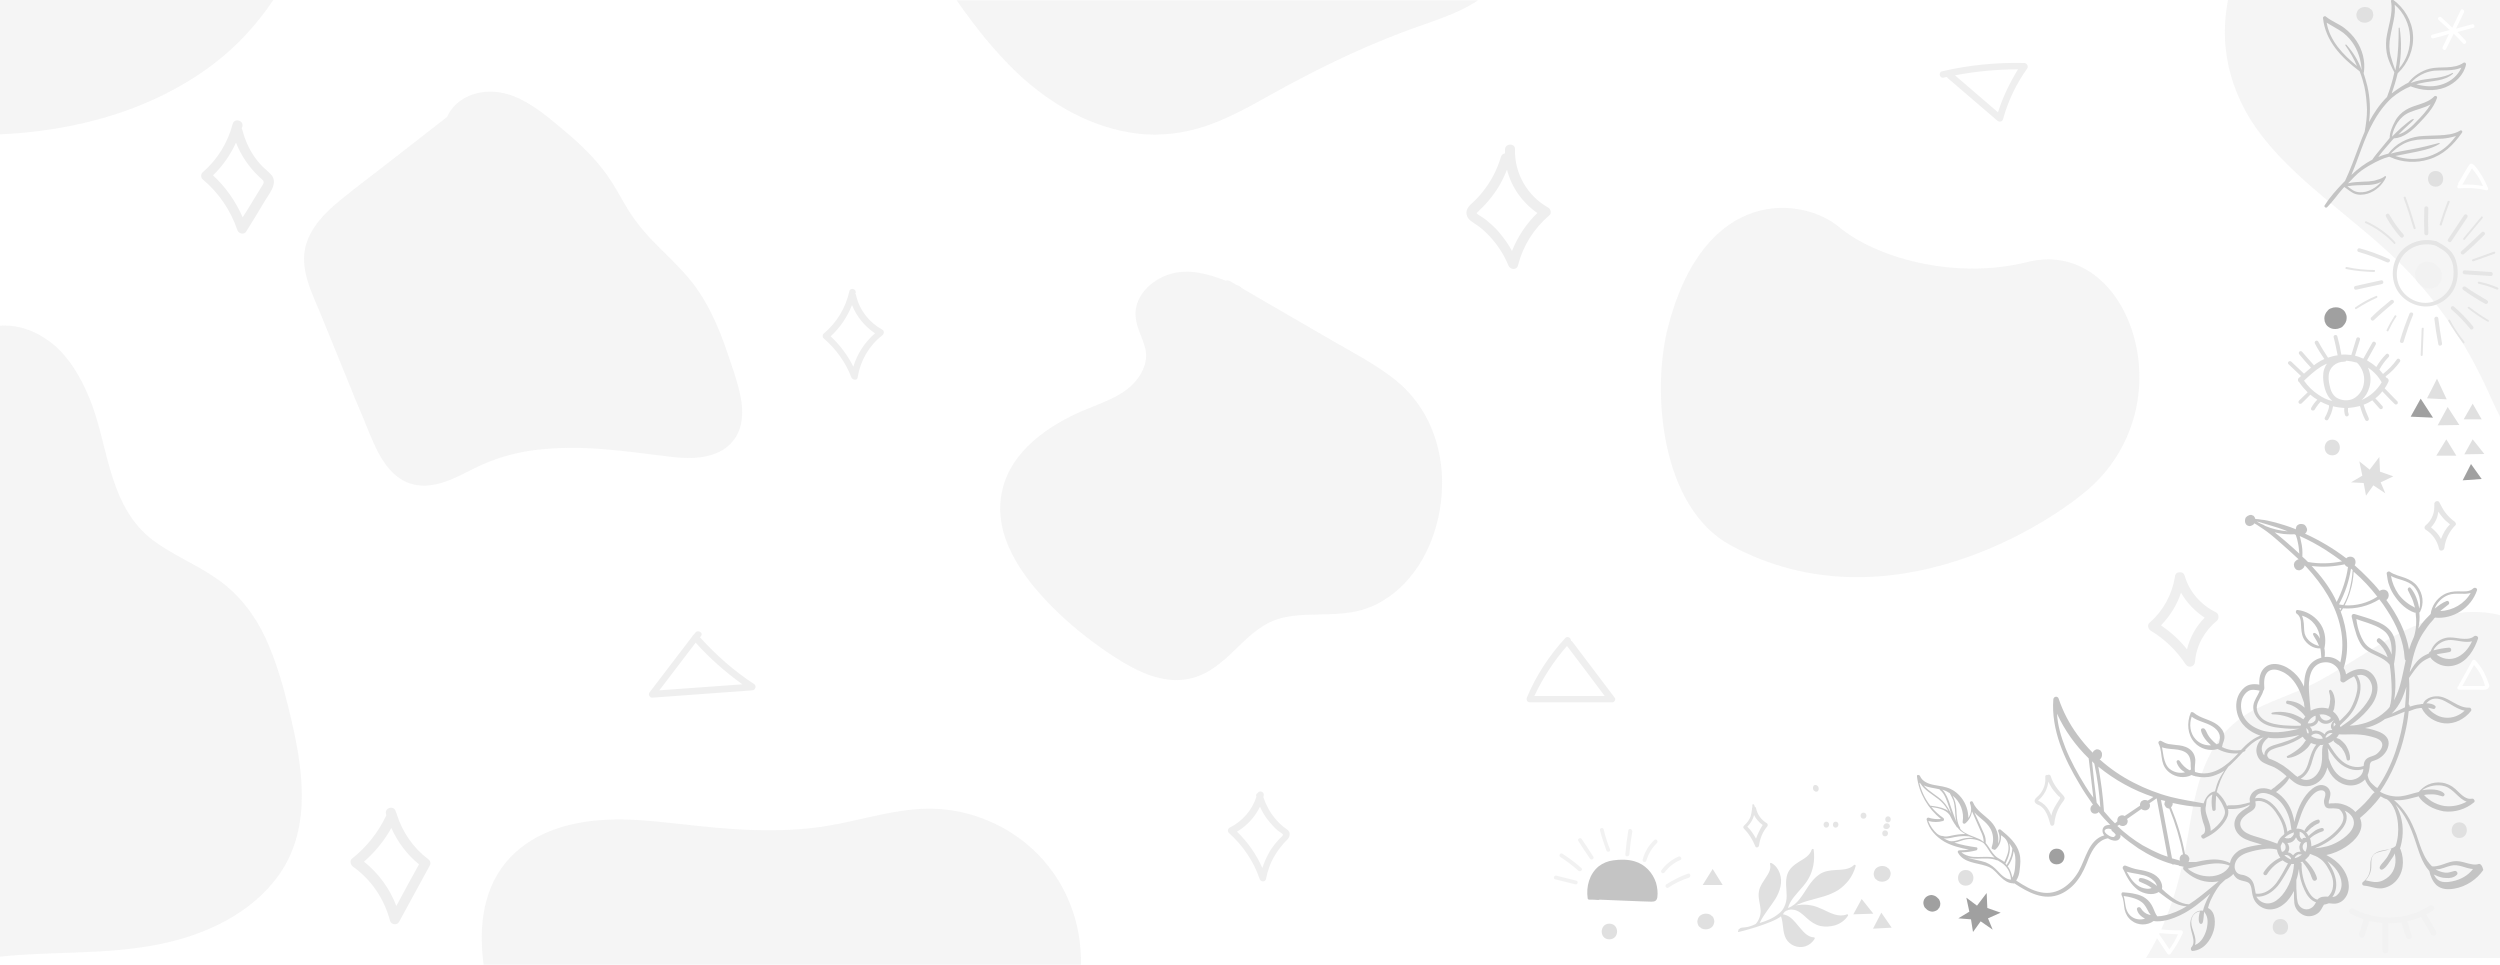 <?xml version="1.0" encoding="utf-8"?>
<!-- Generator: Adobe Illustrator 28.1.0, SVG Export Plug-In . SVG Version: 6.00 Build 0)  -->
<svg version="1.1" id="Layer_1" xmlns="http://www.w3.org/2000/svg" xmlns:xlink="http://www.w3.org/1999/xlink" x="0px" y="0px"
	 viewBox="0 0 750 289.6" style="enable-background:new 0 0 750 289.6;" xml:space="preserve">
<style type="text/css">
	.st0{fill:#FFFFFF;}
	.st1{opacity:0.63;}
	.st2{fill:#EFEFEF;}
	.st3{fill:#E5E5E5;}
	.st4{fill:#C4C4C4;}
	.st5{fill:#E0E0E0;}
	.st6{fill:#A0A0A0;}
	.st7{fill:#F2F2F2;}
</style>
<rect class="st0" width="750" height="289.6"/>
<g>
	<g class="st1">
		<path class="st2" d="M750.2,184.6c-3-0.8-6-1.1-9.1-1c-14.1,0.5-26.1,9.1-37.7,16.2c-3,1.8-6,3.6-9.1,5.2c-3.2,1.6-6.5,3-9.8,4.3
			c-3.5,1.4-7.1,2.9-10.3,4.8c-3,1.9-5.7,4.2-7.9,7c-8.4,10.9-8.7,25.5-11.6,38.4c-2.2,9.7-5.6,19.4-10.9,27.9h106.5L750.2,184.6
			L750.2,184.6z"/>
		<path class="st2" d="M305.6,22.3c9.9,9.2,22.2,16.2,35.8,17.8c6.8,0.8,13.6-0.1,20.1-2.2c6.8-2.3,13-5.7,19.2-9.2
			c12.9-7.2,26.2-13.8,40-19c7.2-2.8,16-5.1,22.7-9.6H287C292.5,8,298.5,15.6,305.6,22.3L305.6,22.3z"/>
		<path class="st2" d="M667.7,14.5c0.8,7.6,3.4,14.8,7.4,21.3c3.9,6.2,9,11.7,14.4,16.7c11.3,10.5,24.2,19.3,34.6,30.7
			c5.7,6.3,10.8,13.2,15.2,20.5c2.2,3.7,4.2,7.6,6.1,11.5c1.5,3.2,2.9,6.5,4.5,9.6c0,0.1,0.1,0.2,0.1,0.3V0h-81.6
			C667.5,4.8,667.2,9.6,667.7,14.5z"/>
		<path class="st2" d="M217.2,102.9c-2.3-6.2-5.1-12.3-9.1-17.6c-3.9-5.1-8.9-9.4-13.3-14.1c-2.2-2.4-4.2-4.9-6-7.7
			c-1.8-2.8-3.3-5.8-5.1-8.6c-3.6-5.8-8.4-10.6-13.6-15c-4.9-4.1-9.9-8.6-15.9-11c-5-2-11-2-15.6,1c-2,1.3-3.5,3-4.5,5.2l-15.4,12
			c-5.6,4.4-11.3,8.6-16.8,13.1c-4.4,3.6-8.7,8-10.2,13.6c-1.8,7,1.8,13.9,4.4,20.2l8.4,20.6c1.4,3.5,2.8,7,4.3,10.4
			c1.2,3,2.4,6,3.8,9c2.3,4.9,5.7,9.9,11.3,11.3c6.5,1.6,12.8-2,18.4-4.8c5.8-2.9,11.9-4.7,18.3-5.5c6.6-0.8,13.2-0.8,19.8-0.3
			c6.6,0.5,13.1,1.4,19.7,2.2c5.2,0.7,10.9,1,15.8-1.4c2.4-1.2,4.4-3.2,5.5-5.6c1.3-2.8,1.4-5.9,1.1-8.9c-0.4-3.1-1.3-6-2.2-9
			C219.3,109.1,218.3,106,217.2,102.9L217.2,102.9z"/>
		<path class="st2" d="M325.1,123.1c-10.5,4.5-21.7,12.1-24.4,23.9c-3.2,13.6,6.1,26.2,15.2,35.3c5,5,10.6,9.5,16.5,13.5
			c5.8,3.9,12.3,7.8,19.5,8.2c3.2,0.2,6.4-0.5,9.3-1.9c2.5-1.2,4.7-3,6.8-4.8c4.1-3.7,7.7-8,12.7-10.5c6.1-3,13.2-2.2,19.7-2.6
			c3.4-0.2,6.8-0.6,9.9-1.8c2.9-1,5.4-2.6,7.8-4.4c9.4-7.5,14.2-20,14.5-31.8c0.2-6-0.8-12-3.1-17.6c-2.4-5.8-6.1-10.8-11-14.7
			c-5.8-4.6-12.4-8-18.8-11.7c-6.9-4-13.8-8-20.7-12c-2.2-1.3-4.3-2.5-6.5-3.8c-0.2-0.3-0.5-0.5-0.8-0.6c-0.3-0.1-0.6-0.3-0.9-0.4
			c-0.6-0.4-1.3-0.7-1.9-1.1c-0.4-0.2-0.8-0.3-1.2-0.1c-5.4-2.1-11.3-3.7-16.9-1.9c-5.5,1.7-10.7,6.7-10.1,12.8
			c0.3,3.4,2.1,6.2,2.9,9.5c0.7,3-0.2,5.9-1.9,8.4C338,118.6,331,120.6,325.1,123.1L325.1,123.1z"/>
		<path class="st2" d="M519.2,163.6c-21-11.4-23.7-46-18.9-65.1c11-43.3,40.8-39.3,51.4-30.4s34.1,16.1,56.6,10.5
			c16-4,28.6,7.8,32.4,24.5c3.4,15.1-1,31.3-12.9,42.5C615.9,156.7,566.4,189.1,519.2,163.6z"/>
		<path class="st2" d="M324.3,287.4c-0.1-3.2-0.5-6.5-1.2-9.6c-1.5-6.4-4.3-12.5-8.4-17.7c-7.8-10.1-20.1-16.5-32.8-17.4
			c-7.4-0.5-14.7,1-21.9,2.6c-3.6,0.8-7.2,1.7-10.9,2.3c-3.8,0.7-7.6,1.1-11.4,1.3c-7.7,0.4-15.4,0.1-23.1-0.6
			c-7.8-0.7-15.6-1.8-23.4-2.3c-13.3-0.8-28.2,1-38,11.1c-8.3,8.6-9.7,20.9-8.1,32.3h179.2C324.3,288.9,324.3,288.1,324.3,287.4
			L324.3,287.4z"/>
		<path class="st2" d="M83.8,262.3c10.1-14.5,6.9-32.8,3-48.9c-1.8-7.5-3.9-14.9-7.1-21.9c-3.3-7.1-8-13.2-14.4-17.7
			c-6.2-4.4-13.4-7.2-19.5-11.8c-6.1-4.6-9.6-11.3-11.9-18.4c-2.4-7.2-3.6-14.7-6.2-21.9c-2.4-6.5-5.8-13-10.9-17.7
			C12,99.8,6.2,97.3,0,97.7V287c15.8-1.7,31.9-0.5,47.6-3.7C61.4,280.6,75.5,274.1,83.8,262.3L83.8,262.3z"/>
		<path class="st2" d="M0,40.3c0.2,0,0.4,0,0.5,0c13.6-0.7,27.3-3.2,40-8.1c12.3-4.8,23.7-11.7,32.8-21.3c3.2-3.4,6.1-7,8.7-10.9H0
			V40.3z"/>
	</g>
	<path class="st2" d="M464.5,62.3c-6.3-3.5-10.2-10.3-10-17.5c0.1-1.9-2.9-1.9-3,0c0,0.4,0,0.8,0,1.2c-0.5,0.1-1,0.4-1.2,1
		c-1,3.4-2.6,6.7-4.7,9.5c-1,1.4-2.2,2.8-3.5,4c-1.1,1-2.5,2.2-2.1,3.9c0.3,1.6,1.9,2.3,3.2,3.2c1.4,1,2.7,2.2,3.8,3.4
		c2.3,2.5,4.2,5.4,5.5,8.6c0.5,1.3,2.5,1.6,2.9,0c1.5-5.9,4.8-11.1,9.4-15C465.5,64.1,465.3,62.8,464.5,62.3L464.5,62.3z
		 M453.6,75.3c-0.9-1.7-2-3.3-3.3-4.9c-1-1.3-2.2-2.5-3.4-3.5c-0.6-0.6-1.3-1.1-2-1.6c-0.6-0.4-1.4-0.8-1.9-1.3c0,0,0,0,0,0
		c0-0.1,0-0.1,0.1-0.2c0.3-0.2,0.6-0.6,0.8-0.8c0.6-0.6,1.2-1.1,1.7-1.7c1.2-1.3,2.3-2.7,3.3-4.2c1.3-1.9,2.3-4,3.2-6.2
		c1.3,5.2,4.6,9.9,9.1,13C457.9,67.1,455.3,71,453.6,75.3L453.6,75.3z"/>
	<path class="st2" d="M81.6,52.7c-0.8-1-1.9-1.8-2.8-2.7c-1-1-1.9-2.1-2.7-3.3c-1.6-2.4-2.7-5-3.4-7.7c-0.1-0.2-0.1-0.4-0.2-0.5
		c0.1-0.2,0.1-0.3,0.2-0.5c0.5-1.9-2.4-2.7-2.9-0.8c-1.5,5.7-4.6,10.7-9,14.5c-0.6,0.5-0.6,1.6,0,2.1c4.8,4,8.4,9.3,10.4,15.2
		c0.4,1.2,2.1,1.5,2.7,0.4c1.8-2.9,3.6-5.8,5.3-8.7C80.5,58.4,83.4,55.3,81.6,52.7L81.6,52.7z M78.6,55.8c-0.8,1.3-1.6,2.6-2.4,3.9
		c-1.1,1.8-2.2,3.7-3.4,5.5c-2.1-4.8-5.1-9.1-8.9-12.6c2.9-2.8,5.2-6.1,6.9-9.8c1.5,3.8,3.8,7.2,6.7,10c0.4,0.4,0.9,0.8,1.3,1.2
		C79.4,54.7,79,55.1,78.6,55.8z"/>
	<path class="st2" d="M128.4,257.7c-4.4-3.3-7.6-8-9.3-13.2c0-0.2-0.1-0.4-0.2-0.6c-0.1-0.2-0.1-0.3-0.2-0.5
		c-0.5-1.9-3.4-1.1-2.9,0.8c0,0.1,0.1,0.2,0.1,0.4c-2.4,5.1-5.9,9.5-10.3,13c-0.8,0.6-0.4,1.9,0.3,2.4c5.5,3.9,9.4,9.7,11.1,16.2
		c0.3,1.2,2.1,1.5,2.7,0.4c3-5.6,6.1-11.1,9.1-16.7C129.4,259,129.1,258.2,128.4,257.7L128.4,257.7z M109.2,258.5
		c3.3-2.9,6.1-6.3,8.2-10.1c1.9,4.2,4.7,8,8.3,10.9c-2.3,4.2-4.6,8.3-6.8,12.5C117,266.7,113.6,262,109.2,258.5L109.2,258.5z"/>
	<path class="st2" d="M664.8,183.7c-4.5-2.2-8-6.1-9.4-11c-0.3-0.9-1-1.1-1.7-1c-0.5,0-0.9,0.3-1.1,0.8c-0.1,0.1-0.1,0.3-0.1,0.5
		c-0.9,5.4-3.5,10.2-7.6,13.8c-0.8,0.6-0.5,1.9,0.3,2.4c4.2,2.5,7.8,6,10.5,10.1c0.9,1.3,2.7,0.7,2.8-0.8c0.4-4.9,2.9-9.3,6.7-12.4
		C665.8,185.4,665.6,184.1,664.8,183.7L664.8,183.7z M656.1,194.8c-2.2-2.8-4.9-5.2-7.8-7.2c2.7-2.8,4.8-6.1,6-9.8
		c1.7,3,4.2,5.6,7.1,7.5C658.8,187.9,657,191.2,656.1,194.8L656.1,194.8z"/>
	<path class="st2" d="M385.1,248.1c-1-0.8-1.9-1.7-2.6-2.6c-1.6-1.9-2.7-4-3.5-6.4c0-0.1,0.1-0.2,0.1-0.4c0.3-1.2-1.3-1.7-1.8-0.8
		c-0.4,0.2-0.6,0.6-0.4,1.1c0,0,0,0.1,0,0.1c-1.3,4-4.2,7.3-8,9.2c-0.6,0.3-0.7,1.2-0.2,1.6c4.2,3.8,7.4,8.5,9.2,13.8
		c0.3,0.9,1.7,1,1.9,0c0.5-2.6,1.4-5.1,2.8-7.3c0.7-1.2,1.6-2.3,2.5-3.4c0.7-0.8,1.8-1.5,1.8-2.7C387,249.2,385.9,248.7,385.1,248.1
		L385.1,248.1z M383.6,251.9c-0.4,0.5-0.8,0.9-1.2,1.4c-0.7,0.9-1.4,1.9-1.9,2.9c-0.7,1.3-1.3,2.7-1.8,4.2
		c-1.8-4.1-4.4-7.8-7.6-10.9c3-1.8,5.4-4.4,6.9-7.5c0.5,1.2,1.2,2.4,2,3.5c0.7,0.9,1.4,1.8,2.2,2.6c0.4,0.4,0.8,0.8,1.3,1.2
		c0.2,0.1,1.4,0.9,1.4,1.1C384.9,250.8,383.8,251.6,383.6,251.9L383.6,251.9z"/>
	<path class="st2" d="M264.7,98.9c-4-2.2-6.9-5.9-7.9-10.4c0-0.1-0.1-0.3-0.2-0.4c0-0.1,0-0.1,0.1-0.2c0.3-1.2-1.6-1.8-1.9-0.5
		c-1.1,5-3.8,9.4-7.7,12.7c-0.4,0.3-0.4,1.1,0,1.4c3.7,3.2,6.6,7.2,8.3,11.7c0.3,0.8,1.8,1.1,1.9,0c0.8-5,3.4-9.5,7.4-12.6
		C265.2,100.2,265.4,99.3,264.7,98.9L264.7,98.9z M256,110c-1.7-3.4-4-6.5-6.8-9.1c2.8-2.6,5-5.8,6.4-9.4c1.4,3.5,3.8,6.4,6.9,8.5
		C259.4,102.7,257.2,106.1,256,110L256,110z"/>
	<path class="st2" d="M226.2,205.2c-6-3.9-11.4-8.7-16.2-14c0.1-0.1,0.2-0.3,0.3-0.4c0.8-1-1-2-1.7-1c-0.1,0.2-0.3,0.4-0.5,0.6
		c-0.2,0.1-0.3,0.3-0.4,0.5c-4.3,5.6-8.6,11.3-12.9,16.9c-0.4,0.6,0.2,1.6,0.9,1.5c10-0.7,20-1.5,30-2.2
		C226.7,207,227,205.7,226.2,205.2L226.2,205.2z M222.7,205.3c-8.3,0.6-16.6,1.2-24.9,1.8c3.6-4.8,7.3-9.5,10.9-14.3
		C212.9,197.5,217.6,201.6,222.7,205.3L222.7,205.3z"/>
	<path class="st2" d="M607.3,18.9c-8.3-0.2-16.6,0.6-24.7,2.5c-1.2,0.3-0.7,2.2,0.5,1.9c0.4-0.1,0.7-0.2,1-0.2
		c0,0.1,0.1,0.2,0.3,0.4c4.9,4.2,9.9,8.5,14.8,12.7c0.6,0.5,1.5,0.3,1.7-0.4c1.5-5.5,4-10.7,7.3-15.3
		C608.6,19.8,608,18.9,607.3,18.9L607.3,18.9z M599.4,33.7c-4.3-3.7-8.6-7.4-12.9-11.1c6.2-1.2,12.6-1.8,18.9-1.8
		C602.9,24.9,600.8,29.2,599.4,33.7z"/>
	<path class="st2" d="M484.4,209.3c-4.2-5.6-8.5-11.2-12.7-16.8c-0.1-0.1-0.2-0.2-0.4-0.3c0-0.8-1-1.5-1.7-0.8
		c-4.8,5.2-8.8,11.3-11.5,17.8c-0.3,0.7,0,1.5,0.9,1.5c8.2,0,16.4,0,24.6,0C484.2,210.8,484.9,209.9,484.4,209.3L484.4,209.3z
		 M470.1,193.8c3.8,5,7.6,10,11.3,15c-7,0-14,0-21.1,0C462.9,203.3,466.2,198.2,470.1,193.8L470.1,193.8z"/>
</g>
<g id="OBJECTS">
	<g>
		<path class="st3" d="M736.4,156.5c-1-0.7-1.9-1.6-2.7-2.6c-0.8-1-1.3-2.1-1.9-3.2c-0.3-0.6-1.2-0.4-1.4,0.1
			c-0.1,0.1-0.1,0.2-0.1,0.3c0,1.3,0,2.4-0.5,3.6c-0.4,1.1-1.2,2.2-2.1,2.9c-0.4,0.3-0.5,1,0,1.3c2.1,1.3,3.5,3.4,4,5.7
			c0.2,1,1.5,0.6,1.6-0.2c0.3-2.6,1.5-5,3.3-6.8C736.9,157.4,736.8,156.8,736.4,156.5L736.4,156.5z M732.3,161.7
			c-0.7-1.4-1.8-2.5-3-3.5c0.8-0.8,1.4-1.8,1.8-2.9c0.2-0.6,0.3-1.2,0.4-1.8c0.3,0.5,0.7,1,1.1,1.5c0.7,0.9,1.5,1.6,2.4,2.3
			C733.7,158.6,732.9,160.1,732.3,161.7z"/>
		<path class="st3" d="M530.1,247c-1.7-1-2.9-2.6-3.3-4.6c-0.1-0.2-0.2-0.4-0.4-0.4c0-0.2-0.1-0.4-0.2-0.6c-0.1-0.2-0.5-0.2-0.5,0.1
			c0,0.2,0,0.5,0,0.7c-0.1,0.1-0.1,0.2-0.1,0.4c0,0.1,0,0.1,0,0.2c-0.1,0.7-0.2,1.4-0.4,2.1c-0.4,1.1-1.1,2-2,2.8
			c-0.2,0.2-0.3,0.6-0.1,0.8c1.5,1.5,2.7,3.4,3.5,5.4c0.2,0.6,1,0.3,1.1-0.2c0.3-2.2,1.1-4.2,2.5-5.8
			C530.4,247.6,530.3,247.1,530.1,247L530.1,247z M526.8,251.6c-0.7-1.3-1.5-2.5-2.6-3.6c0.9-0.9,1.7-2.1,2-3.5
			c0.6,1.2,1.5,2.2,2.6,3C528,248.8,527.3,250.2,526.8,251.6z"/>
		<g>
			<path class="st4" d="M692.4,218.8C692.4,218.8,692.4,218.8,692.4,218.8L692.4,218.8C692.4,218.8,692.4,218.8,692.4,218.8z"/>
			<path class="st4" d="M743.6,259.2c-1.2,0.4-2.5,0-3.7-0.3c-1.3-0.4-2.6-0.7-3.9-0.5c-1.4,0.2-2.6,0.8-4,1.2
				c-0.7,0.2-1.6,0.4-2.4,0.3c-1-1-1.8-2.1-2.4-3.4c-1-2-1.6-4.2-2.3-6.2c-0.8-2-1.6-4-2.8-5.8c-1.1-1.7-2.4-3.2-3.9-4.5
				c1.1,0.1,2.1,0.1,3.2-0.1c1.4-0.2,2.8-0.7,4.2-1c0.3,0.6,0.8,1.1,1.2,1.5c0.6,0.5,1.2,1,1.9,1.4c1.3,0.8,2.9,1.3,4.4,1.6
				c3.3,0.4,6.6-0.6,9.1-2.7c0.5-0.4-0.1-1.2-0.6-1.1c-2.1,0.4-3.6-1.7-5-2.9c-1.1-1-2.5-1.7-4-1.9c-1.4-0.2-2.9,0-4.2,0.6
				c-1.1,0.5-2,1.3-2.8,2.2c-1.8,0.4-3.6,1.1-5.4,1.3c-2,0.2-3.9-0.2-5.7-1.1c-0.2-0.1-0.3-0.2-0.5-0.3c3.6-5.2,6.1-11.3,7.5-17.6
				c0.5-2.1,0.9-4.3,1.1-6.5c1.3-0.5,2.4-0.9,2.9-0.9c0.3-0.1,0.7-0.1,1-0.1c1.2,2.6,4,4.3,6.8,4.6c3.1,0.3,6.1-1.3,8-3.7
				c0.3-0.4-0.1-1.1-0.6-1c-3.2,0.1-5.6-2.7-8.5-3.3c-1.8-0.4-4.6,0.2-5.3,2.2c-0.3,0-0.6,0-0.9,0.1c-1.1,0.1-2.1,0.4-3.1,0.7
				c0,0,0-0.1,0-0.1c0-0.3-0.1-0.5-0.3-0.6c0.1-1.4,0.2-2.8,0.2-4.2c0-1.2,0-2.5-0.1-3.7c1.2-1.7,2.3-3.5,3.9-4.8
				c0.8-0.6,1.6-1,2.5-1.4c0.6,1,1.9,1.8,2.9,2.2c1.5,0.6,3.2,0.6,4.7,0.1c3.5-1.1,5.6-4.6,6.7-7.9c0.2-0.7-0.7-1.1-1.2-0.7
				c-1.1,0.9-2.6,0.8-3.9,0.7c-1.6-0.2-3.1-0.6-4.7-0.2c-2.1,0.5-3.7,2-4.4,4c-0.3,0.1-0.5,0.3-0.5,0.6c-0.9,0.4-1.9,0.9-2.6,1.5
				c-1.4,1.1-2.3,2.6-3.2,4.2c0.1-0.6,0.2-1.2,0.4-1.8c0.7-3.4,1.6-6.8,3.5-9.8c0.9-1.4,1.8-2.7,3-4c0,0,0,0,0.1-0.1
				c0.1-0.1,0.2-0.3,0.3-0.4c0.1-0.1,0.2-0.2,0.3-0.3c5.5,0.5,10.8-2.9,12.6-8.2c0.2-0.6-0.6-1-1.1-0.6c-1.2,1.2-3,0.9-4.5,0.9
				c-1.6,0-3,0.2-4.4,1c-2.1,1.2-3.6,3.4-3.9,5.8c-1,1-2,2-2.8,3.1c-0.3,0.4-0.6,0.9-0.9,1.3c0.3-1.6,0.5-3.1,0.3-4.8
				c0,0,0-0.1,0-0.1c0.1,0,0.1,0,0.2-0.1c1.3-2.5,0.9-5.5-0.8-7.7c-0.9-1.2-2.1-1.9-3.6-2.5c-1.6-0.6-3.3-0.9-4.7-1.9
				c-0.3-0.2-0.9,0.1-0.9,0.5c0.2,1.3,0.3,2.5,0.8,3.7c0.4,1.2,1,2.3,1.8,3.4c1.4,2,3.4,3.9,5.8,4.7c0.1,0,0.2,0,0.3,0
				c0,0.1,0,0.1,0,0.2c0.3,2.3,0.2,4.8-0.5,7c0,0,0,0,0,0c-0.6,1.3-1.1,2.6-1.5,3.9c-0.9-5.4-3.5-10.4-6.8-14.9
				c1.2-0.8,0.9-3.1-0.9-3.1c-0.5,0-0.9,0.2-1.1,0.4c-1.1-1.4-2.3-2.7-3.5-3.9c-1.3-1.3-2.6-2.6-4-3.8c0.6-1,0.2-2.6-1.3-2.6
				c-0.5,0-1,0.2-1.2,0.5c-3.8-2.9-8-5.4-12.4-7.4c0.1,0,0.1-0.1,0.2-0.2c0.2-0.2,0.3-0.3,0.3-0.5c0.1-0.2,0.2-0.4,0.1-0.6
				c0-0.1,0-0.3-0.1-0.4c-0.1-0.3-0.2-0.5-0.4-0.7c-0.1-0.1-0.2-0.2-0.3-0.3c-0.3-0.1-0.5-0.2-0.8-0.2h-0.2c-0.2,0-0.4,0-0.6,0.1
				c-0.2,0.1-0.4,0.2-0.5,0.3c-0.2,0.2-0.3,0.3-0.3,0.5c-0.1,0.2-0.2,0.4-0.1,0.6c0,0,0,0.1,0,0.1c-2.2-0.9-4.5-1.6-6.8-2.2
				c-1.2-0.3-2.4-0.6-3.6-0.7c-0.6-0.1-1.2-0.2-1.8-0.2c0-0.1-0.1-0.2-0.1-0.3c-0.1-0.2-0.2-0.4-0.3-0.5c-0.2-0.2-0.3-0.3-0.5-0.3
				c-0.2-0.1-0.4-0.2-0.6-0.1c-0.1,0-0.3,0-0.4,0.1c-0.3,0.1-0.5,0.2-0.7,0.4c-0.1,0.1-0.2,0.2-0.3,0.3c-0.1,0.3-0.2,0.5-0.2,0.8
				v0.2c0,0.2,0,0.4,0.1,0.6c0.1,0.2,0.2,0.4,0.3,0.5c0.2,0.2,0.3,0.3,0.5,0.3c0.2,0.1,0.4,0.2,0.6,0.1c0.1,0,0.3,0,0.4-0.1
				c0.3-0.1,0.5-0.2,0.7-0.4c0.1-0.1,0.1-0.2,0.2-0.3c0.5,0.3,1.1,0.6,1.6,1c0.8,0.5,1.5,1,2.2,1.5c1.5,1.1,2.8,2.3,4.2,3.5
				c1.8,1.6,3.6,3.2,5.3,4.8c0,0-0.1,0-0.1,0c-0.3,0.1-0.5,0.2-0.7,0.4l-0.2,0.2c-0.2,0.2-0.3,0.3-0.3,0.5c-0.1,0.2-0.2,0.4-0.1,0.6
				c0,0.2,0,0.4,0.1,0.6c0.1,0.2,0.2,0.4,0.3,0.5l0.3,0.3c0.3,0.1,0.5,0.2,0.8,0.2c0.1,0,0.3,0,0.4-0.1c0.3-0.1,0.5-0.2,0.7-0.4
				l0.2-0.2c0.2-0.2,0.3-0.3,0.3-0.5c0.1-0.1,0.1-0.2,0.1-0.3c0.2,0.2,0.4,0.4,0.6,0.6c4.8,5.2,8.8,11.3,10.2,18.3
				c0.7,3.4,0.7,6.8-0.1,10.2c-1.2-1.2-2.9-1.8-4.7-1.6c0,0,0,0,0,0c0.1-0.9,0.1-1.8-0.1-2.7c0.1-0.1,0.1-0.2,0.1-0.3
				c0.5-2.6,0-5.4-1.7-7.5c-1.6-2-3.9-3.3-6.4-3.6c-0.6-0.1-0.7,0.8-0.3,1.1c1.1,0.7,1.3,2.1,1.3,3.3c0.1,1.4,0.1,2.7,0.7,4
				c0.9,1.8,3,3.3,5.1,3.1c0.2,0.9,0.2,1.8,0.3,2.8c-1.5,0.4-2.8,1.2-3.7,2.5c-1.2,1.7-1.4,4-1.5,6c0,0.1,0,0.2,0,0.2
				c-0.6-1.2-1.2-2.3-2.1-3.3c-1.2-1.3-2.6-2.4-4.2-3c-1.8-0.7-3.9-0.8-5.4,0.5c-1.5,1.3-1.8,3.3-1.7,5.2c-0.9-0.2-1.9-0.2-2.8,0
				c-1.2,0.3-2.1,1.1-2.8,2.1c-1.3,1.7-1.6,4.1-1.1,6.2c0.8,3.6,3.7,5.9,7,7c-2.2,0.8-4.1,2.5-5.8,4.3c-1.9,0.3-4,0-5.7-0.9
				c0.1-0.6,0.3-1.2,0.5-1.7c0.2-0.6,0.3-1.2,0.2-1.8c-0.2-1.3-1-2.3-2-3.1c-2.2-1.7-5.1-1.9-7.2-3.7c-0.3-0.2-0.8-0.3-0.9,0.1
				c-1.2,2.9-1,6.5,1.2,8.9c1.6,1.8,4.5,2.7,6.9,1.9c0.1,0.1,0.2,0.1,0.4,0.2c1.8,0.9,3.8,1.3,5.8,1.1c-0.2,0.2-0.3,0.3-0.5,0.5
				c-2.9,3.1-6.8,6.2-11.3,5.4c-0.4-0.1-0.8-0.2-1.2-0.3c-0.2-1.2,0.1-2.4,0.1-3.6c-0.1-1.4-0.7-2.6-1.9-3.4c-1.2-0.8-2.6-1-3.9-1.1
				c-0.8-0.1-1.6-0.2-2.3-0.3c-0.8-0.2-1.4-0.5-2.1-0.9c-0.5-0.3-1.1,0.3-0.8,0.8c0.8,1.6,0.7,3.4,1.1,5.2c0.3,1.4,1,2.6,2.2,3.5
				c1.8,1.4,4.5,1.8,6.6,0.7c0.1,0,0.1,0.1,0.2,0.1c0.2,0.1,0.5,0.2,0.7,0.2c0.1,0.1,0.2,0.1,0.3,0.1c1.7,0.4,3.5,0.4,5.2-0.1
				c1.2-0.4,2.4-0.9,3.4-1.6c-0.9,1.3-1.7,2.6-2.2,4.1c-0.2,0.7-0.4,1.3-0.6,2.1c-1.7,0.2-2.9,1.9-3.4,3.6c-3.3-0.6-6.6-1.1-9.8-1.9
				c-3.9-1-7.7-2.5-11.2-4.3c-3.7-1.9-7.1-4.2-10.2-7c0.1-0.1,0.2-0.1,0.3-0.2c0.1-0.1,0.1-0.2,0.2-0.3c0.1-0.2,0.2-0.5,0.2-0.7
				v-0.3c0-0.2,0-0.4-0.1-0.6c-0.1-0.2-0.2-0.3-0.3-0.5c-0.1-0.1-0.3-0.2-0.5-0.3c-0.2-0.1-0.4-0.1-0.6-0.1c-0.1,0-0.3,0-0.4,0.1
				c-0.2,0.1-0.4,0.2-0.6,0.4c-0.1,0.1-0.1,0.2-0.2,0.3c0,0.1-0.1,0.2-0.1,0.2c-1.7-1.7-3.2-3.5-4.6-5.4c-2.4-3.3-4.3-6.9-5.6-10.8
				c-0.3-0.9-1.5-0.7-1.6,0.2c-0.7,9.1,3.3,17.9,7.9,25.5c1.2,2.1,2.6,4.1,4,6.1c-1.2,0.6-1,2.7,0.6,2.7c0.5,0,0.9-0.2,1.1-0.5
				c1.1,1.4,2.3,2.7,3.5,3.9c-0.4-0.1-0.8,0-1.2,0.1c-1,0.3-1.4,1.4-1,2.4c0.1,0.2,0.2,0.4,0.4,0.6c-4.7,1.3-5.6,7.1-7.7,10.8
				c-2.3,4-6.4,7.3-11.3,6.3c-2.7-0.5-5.1-2-7.4-3.5c0,0,0-0.1,0-0.1c0.6-0.9,0.9-2,1-3.1c0.2-1.7,0.4-3.4-0.1-5.1
				c-0.8-3-3.3-5.1-5.6-7c-0.4-0.3-1,0.1-0.7,0.6c0.5,1.2,0.5,2.5-0.1,3.6c0.4-2.4-0.4-4.8-2.1-6.6c-1.8-1.9-4.4-3.3-5.4-5.8
				c-0.2-0.6-1.1-0.3-0.9,0.3c0.6,1.5,0.4,3.1-0.5,4.4c0-2.2-0.7-4.3-2.1-6.1c-0.9-1.1-1.9-2-3.2-2.6c-1.5-0.7-3.2-0.9-4.9-1.2
				c-1.7-0.3-3.6-1-4.3-2.7c-0.2-0.4-1-0.5-0.9,0.1c0,0,0,0.1,0,0.1l0,0c0,0,0,0,0,0c0.6,5,3.3,9.6,7.2,12.7c-1.3,0.1-2.5,0-3.7-0.4
				c-0.4-0.1-0.7,0.3-0.6,0.6c0.7,2.9,2.8,5.1,5.3,6.6c2.3,1.3,4.9,1.9,7.4,2.4c-1,0.1-1.9,0.2-2.9,0.2c-0.4,0-0.6,0.4-0.4,0.7
				c1.7,3.1,5.6,3,8.5,4c0.9,0.3,1.7,0.7,2.4,1.4c0.7,0.6,1.2,1.3,1.9,1.9c1,1,2.3,1.9,3.7,1.9c0.1,0.1,0.2,0.1,0.4,0
				c4.1,2.7,8.9,5.4,13.9,3.2c2-0.9,3.8-2.4,5.1-4.2c1.5-2,2.4-4.2,3.3-6.5c1.1-2.6,2.7-5.4,5.7-6c0,0,0,0,0.1,0
				c0.3,0.2,0.7,0.4,1,0.5c0.9,0.3,2.1,0.4,2.6-0.6c0.2-0.3,0.2-0.7,0.1-1c1.7,1.5,3.5,2.8,5.4,4.1c3.1,2,6.5,3.7,10.1,4.7
				c0.1,0.2,0.4,0.2,0.6,0.1c0.5,0.1,0.9,0.2,1.4,0.3c0.1,0.1,0.2,0.2,0.3,0.2c0.4,0.1,0.8,0.1,1.2,0.2c-0.2,0.3-0.2,0.7,0,0.9
				c2.2,2.3,5.4,3.8,8.6,3.7c0.6,0,1.3-0.1,1.9-0.2c-0.2,0.1-0.3,0.3-0.5,0.4c-1.6,1.3-3.2,2.7-4.9,4c-1.1,0.9-2.3,1.7-3.5,2.5
				c-2.6-0.1-4.9-1.8-6.9-3.5c-0.4-0.4-0.8-0.7-1.2-1.1c0.2-0.9-0.1-1.8-0.5-2.5c-0.6-1.1-1.6-1.8-2.7-2.3c-1.2-0.5-2.5-0.8-3.8-1
				c-0.7-0.1-1.4-0.3-2-0.5c-0.7-0.2-1.3-0.5-1.9-0.7c-0.6-0.2-1.1,0.5-0.8,1c0.4,0.6,0.6,1.2,0.9,1.8c0.3,0.6,0.7,1.2,1,1.7
				c0.7,1.1,1.6,2,2.6,2.8c1.6,1.1,4.4,1.8,6.2,0.6c0.8,0.6,1.6,1.2,2.4,1.8c1.7,1.3,3.8,2.4,6,2.5c-2,1.2-4.2,2.2-6.5,2.7
				c-0.8,0.2-1.6,0.3-2.3,0.3c-0.6-0.7-0.9-1.8-1.3-2.6c-0.5-1.1-1.2-2.1-2.2-2.8c-0.9-0.7-2.1-1.1-3.1-1.3
				c-1.2-0.3-2.4-0.4-3.6-0.5c-0.5-0.1-0.7,0.5-0.5,0.9c0.7,1.3,0.6,2.9,0.9,4.3c0.3,1.3,1,2.5,2.1,3.3c1.9,1.5,4.7,1.5,6.6,0.1
				c0.4,0.1,0.8,0.1,1.1,0.1c2.4,0,4.7-0.8,6.8-1.8c3.4-1.6,6.3-4,9.1-6.5c-0.4,0.6-0.7,1.2-1,1.8c-0.5,1.1-0.9,2.1-1.2,3.3
				c-0.8-0.1-1.7,0.1-2.3,0.6c-0.9,0.7-1.4,1.8-1.5,3c-0.1,1.4,0.4,2.7,0.7,4c0.3,1.2,0.5,2.5-0.4,3.4c-0.3,0.4-0.1,1.1,0.4,1.1
				c3.3-0.3,5.4-3.1,6.3-6.1c0.6-2.1,0.7-5.7-1.7-6.8c0.2-0.7,0.4-1.4,0.7-2.1c0.5-1,1-2.1,1.6-3c0.4-0.7,0.9-1.4,1.4-2
				c0.5-0.5,1-0.9,1.5-1.4c0.9-0.4,1.8-1,2.4-1.7c0.2,0.4,0.5,0.8,0.8,1.1c0.6,0.6,1.4,0.8,2.2,1c0.8,0.2,1.6,0.3,2,1
				c0.4,0.7,0.5,1.5,0.6,2.3c0.1,0.8,0.3,1.6,0.7,2.4c0.8,1.5,2.4,2.6,4.1,2.8c1.8,0.2,3.5-0.5,4.8-1.6c1.3-1,2.2-2.4,3-3.9
				c0,0.2,0,0.5,0,0.7c0,0.9,0,1.9,0.1,2.9c0.2,1.7,1.3,3,2.9,3.7c1.5,0.6,3.3,0.2,4.5-0.9c0.6-0.6,0.9-1.3,1.3-2
				c0.1-0.1,0.1-0.2,0.2-0.3c0.5-0.1,1-0.2,1.4-0.4c0.1,0,0.1,0,0.2,0c0.8,0.1,1.6,0.2,2.4,0c0.7-0.2,1.3-0.5,1.8-1
				c2.4-2.3,1.9-6.1,0.3-8.7c-1-1.7-2.4-3-4-4c-0.5-0.3-0.9-0.5-1.4-0.8c2.1-0.4,4.1-1.3,5.8-2.4c2.9-1.9,5.9-5.1,4.3-8.7
				c2.3-1.9,4.4-4.1,6.2-6.5c0.6,0.4,1.2,0.7,1.9,0.9c2.2,1.6,3.1,4.9,3.3,7.4c0.2,2.2,0,4.5-0.7,6.6c-1.7,1.5-4.4,0.9-6.2,2.2
				c-1.3,1-1.4,2.5-1.4,4c0,1.8-0.7,3.5-2.2,4.6c-0.4,0.3-0.3,1,0.3,1.1c1.8,0.1,3.5,1,5.4,0.8c1.5-0.2,2.9-0.9,4-2
				c2.5-2.5,2.8-6.4,1.6-9.6c0-0.1-0.1-0.2-0.2-0.3c0.2-0.7,0.4-1.3,0.5-2c0.7-3.5,0.3-7.1-1.3-10.3c-0.2-0.3-0.4-0.7-0.6-1
				c2.9,2.9,4.6,6.8,5.9,10.7c1.1,3.2,2,6.8,4.3,9.3c0.3,1.5,1,3.2,2.2,4.3c1.5,1.3,3.5,1.3,5.3,1c3.5-0.6,6.7-2.7,8.7-5.6
				C744.7,259.7,744.1,259,743.6,259.2L743.6,259.2z M733.5,235.9c2.6,0.8,4.1,3.8,6.5,4.6c-2,1.1-4.4,1.6-6.7,1.3
				c-1.3-0.2-2.6-0.7-3.8-1.4c-0.6-0.4-1.1-0.8-1.6-1.2c-0.2-0.2-0.5-0.5-0.7-0.7c0.9-0.2,1.8-0.2,2.6-0.2c0.5,0,1,0.1,1.5,0.2
				c0.5,0.1,0.9,0.3,1.4,0.4c0.5,0.1,0.9-0.5,0.5-0.9c-0.7-0.7-1.8-1-2.8-1.1c-1.1-0.1-2.1-0.1-3.2,0.1c-0.2,0-0.4,0.1-0.6,0.1
				C728.5,235.7,731.3,235.2,733.5,235.9L733.5,235.9z M729.8,209.7c1.2-0.3,2.5,0,3.6,0.6c2,1,3.8,2.5,6,2.9
				c-1.6,1.5-3.7,2.3-5.8,2.1c-1.2-0.1-2.3-0.5-3.3-1.2c-0.8-0.5-1.4-1.1-1.9-1.8c0.6,0.1,1.1,0.3,1.7,0.4c0.5,0,0.8-0.7,0.4-1
				c-0.6-0.5-1.4-0.6-2.1-0.7c-0.2,0-0.3,0-0.5,0C728.5,210.3,729.1,209.9,729.8,209.7L729.8,209.7z M735.3,192
				c2.1,0.1,4.3,0.9,6.3,0.4c-1,2.2-2.7,4.2-5,5c-1.2,0.4-2.5,0.4-3.7,0c-0.6-0.2-1.1-0.5-1.6-0.8c-0.1-0.1-0.2-0.2-0.3-0.3
				c1.3-0.3,2.6-0.4,3.9-0.7c0.7-0.2,0.6-1.3-0.2-1.3c-1.5,0.1-3.1,0.4-4.6,0.8c0,0,0,0-0.1,0l0,0C731,193.2,733.2,191.9,735.3,192
				L735.3,192z M734.5,178.5c2.1-0.8,4.6,0,6.7-0.6c-1.8,3.2-5.4,5.3-9.1,5.4c0.1-0.1,0.1-0.1,0.2-0.2c0.7-0.6,1.5-1.1,2.3-1.8
				c0.4-0.4,0-1.2-0.6-1c-1.3,0.5-2.5,1.4-3.6,2.3C731.1,180.8,732.6,179.2,734.5,178.5L734.5,178.5z M723.2,176.4
				c-0.4-0.5-1.1,0.1-0.8,0.7c0.5,1.1,1.1,2.1,1.5,3.2c0.2,0.7,0.4,1.3,0.6,2c-2-1-3.7-2.3-5-4.1c-1.1-1.6-1.9-3.5-2.2-5.4
				c2.2,1.2,4.9,1.2,6.8,3.1c1.6,1.7,2.3,4.4,1.7,6.7C725.4,180.3,724.6,178,723.2,176.4L723.2,176.4z M696,191.6
				c-0.4-0.7-0.8-1.4-1.5-1.7c-0.3-0.1-0.7,0.1-0.6,0.4c0.2,0.6,0.7,1.2,1,1.8c0.3,0.5,0.6,1.1,0.8,1.7c-1.9-0.5-3.7-1.7-4.3-3.7
				c-0.3-1.3-0.1-2.7-0.4-4c-0.1-0.5-0.2-0.9-0.4-1.4C693.7,185.6,695.8,188.4,696,191.6C696,191.6,696,191.6,696,191.6L696,191.6z
				 M665.7,223c-0.1,0-0.2,0-0.3,0.1c-0.1,0.1-0.2,0.1-0.4,0.2c-0.6-0.5-1.2-1-1.7-1.6c-0.4-0.4-0.7-0.9-1-1.4
				c-0.3-0.5-0.4-1-0.8-1.5c-0.3-0.5-1.3-0.4-1.2,0.3c0.2,1.2,1,2.4,1.8,3.3c0.4,0.4,0.8,0.8,1.2,1.2c-1.7,0.1-3.4-0.5-4.6-1.8
				c-1.7-1.8-2-4.5-1.2-6.8c1.8,1.4,4.3,1.7,6.2,2.9c1,0.6,1.9,1.5,2.2,2.7C666.1,221.5,665.8,222.3,665.7,223L665.7,223z M657,231
				c0,0-0.1,0-0.1,0.1c-1.2-0.6-2.2-1.6-3-2.8c-0.3-0.5-1.1-0.2-0.9,0.4c0.4,1.3,1.3,2.3,2.5,3c-1.6,0.4-3.4,0-4.7-1.1
				c-1-0.9-1.4-2.2-1.7-3.5c-0.2-1-0.3-2-0.5-2.9c0.9,0.3,1.8,0.4,2.7,0.5c1.4,0.1,2.8,0.2,4,0.8c1.4,0.7,1.8,1.9,1.9,3.3
				c0,0.7,0,1.4,0.1,2.1C657.2,230.9,657.1,230.9,657,231L657,231z M603.7,254.5c-0.1,1.8-0.7,3.5-1.7,5c-0.1-0.2-0.3-0.3-0.4-0.4
				c0,0,0.1,0,0.1-0.1c0.8-1.7,1.5-3.5,1.2-5.4c0-0.2-0.1-0.4-0.1-0.6C603.1,253.5,603.4,253.9,603.7,254.5z M595.3,246.4
				c1,0.9,1.9,2,2.3,3.3c0.5,1.5,0.4,3.1-0.1,4.5c-0.1,0.4,0.2,0.6,0.5,0.6c0.2,0.2,0.5,0.2,0.7,0c1.2-1.1,1.7-2.6,1.6-4.2
				c0.2,0.1,0.4,0.2,0.6,0.4c0.2,0.1,0.3,0.3,0.5,0.4c0.6,0.6,1,1.4,1.1,2.2c0.3,1.7-0.5,3.5-1.2,5c0,0,0,0,0,0
				c-0.6-0.5-1.3-0.8-1.9-1.2c-1.3-0.8-2-2.1-2.8-3.3c-0.3-0.4-0.6-0.9-0.9-1.2c0,0,0,0,0,0c0.1-1-0.1-1.9-0.5-2.8
				c-0.4-0.9-0.8-1.8-1.2-2.7c-0.6-1.2-1.1-2.5-1.7-3.7C593.2,244.7,594.3,245.5,595.3,246.4L595.3,246.4z M588.8,246.5
				c-0.1,0.5,0.4,0.8,0.8,0.5c1.1-0.9,1.8-2.2,2-3.6c0.6,1.4,1.2,2.7,1.8,4.1c0.4,0.9,0.8,1.8,1.2,2.7c0.3,0.8,0.5,1.5,0.5,2.4
				c-0.5-0.4-1-0.8-1.6-1c-1.3-0.6-2.7-1-3.9-1.7c-0.6-0.3-1.2-0.8-1.6-1.3c0.1-0.1,0.1-0.2,0-0.3c-1-1.7-1-3.7-1.1-5.5
				c-0.1-1.4-0.4-2.8-1.1-4.1C588.1,240.5,589.3,243.6,588.8,246.5L588.8,246.5z M584.5,237.7c0.1,0.1,0.3,0.2,0.4,0.2
				c0.4,0.7,0.8,1.5,1.1,2.2c0.3,0.9,0.4,1.9,0.5,2.9c0.1,1.3,0.1,2.6,0.5,3.8c-0.7-1.6-1.2-3.3-1.8-4.9c-0.3-1-0.7-2-1.1-2.9
				c-0.4-0.8-0.8-1.5-1.4-2.1C583.3,237.1,583.9,237.3,584.5,237.7L584.5,237.7z M581.9,236.8c0,0.1,0,0.1,0.1,0.2
				c0.8,0.6,1.3,1.5,1.7,2.4c0.4,1,0.8,2,1.1,3c0.2,0.7,0.5,1.4,0.7,2.1c0,0,0,0,0-0.1c-0.8-1.5-1.5-2.9-2.7-4.1
				c-1.7-1.7-4.1-2.8-5.7-4.7C578.5,236.3,580.3,236.4,581.9,236.8L581.9,236.8z M579.1,241.7c-1.6-2-2.7-4.4-3.3-6.9
				c0.1,0.1,0.2,0.1,0.3,0.2c1.3,2.1,3.6,3.3,5.5,4.8c1,0.8,1.9,1.8,2.6,3c0.1,0.1,0.2,0.3,0.3,0.5c-0.3-0.2-0.5-0.4-0.8-0.5
				C582.2,242.1,580.6,241.9,579.1,241.7C579.1,241.7,579.1,241.7,579.1,241.7L579.1,241.7z M581.1,250.1c-1.1-1-2-2.2-2.6-3.8
				c1.5,0.4,3,0.4,4.4,0c0.4-0.1,0.4-0.7,0.1-0.9c-1.3-0.9-2.5-2-3.6-3.3c2,0.3,4.3,0.7,5.5,2.4c0.3,0.6,0.6,1.1,0.9,1.7
				c0.3,0.6,0.7,1.1,1.1,1.7c0,0.1,0.1,0.2,0.1,0.2c0,0.1,0.1,0.1,0.2,0.1c0.3,0.4,0.6,0.7,0.9,1c0.5,0.4,1,0.7,1.5,1
				c-1.4,0-2.8,0.2-4.2,0.5c-0.9,0.2-1.8,0.4-2.6,0.1C582.2,250.8,581.6,250.5,581.1,250.1L581.1,250.1z M584.8,252.3
				c-0.6-0.2-1.1-0.5-1.7-0.8c0.7,0.1,1.4,0,2-0.1c0.9-0.2,1.8-0.4,2.7-0.5c0.9-0.1,1.9-0.1,2.8,0c0.1,0,0.1,0,0.1,0
				c0.3,0.1,0.6,0.2,0.9,0.3c0.1,0.1,0.3,0.1,0.4,0.2c-0.7-0.1-1.3-0.1-2,0c-1,0.1-1.9,0.4-2.8,0.7
				C586.5,252.3,585.6,252.5,584.8,252.3L584.8,252.3z M592.9,255.1c0.4-0.1,0.5-0.9,0-0.9c-2.1-0.3-4.4-0.7-6.6-1.4
				c1.2-0.2,2.4-0.8,3.6-1c1.7-0.3,3.5,0.1,5,1c0.2,0.1,0.3,0.3,0.5,0.5c0.9,1,1.5,2.4,2.4,3.4c0.2,0.2,0.4,0.4,0.6,0.6
				c-1.6-0.4-3.2-0.2-4.9-0.2c-1,0-2,0-2.9-0.3c-0.8-0.2-1.6-0.6-2.2-1.1C589.9,255.7,591.4,255.5,592.9,255.1L592.9,255.1z
				 M599.4,261.4c-1.1-1.2-2.2-2.1-3.7-2.7c-1.7-0.6-4-0.8-5.8-1.6c0.1,0,0.1,0,0.2,0.1c1,0.3,2,0.4,3,0.4c2,0,4.1-0.3,6,0.5
				c0.1,0,0.2,0,0.2,0c0.8,0.5,1.7,1,2.4,1.8c1,1.1,1.5,2.5,1.6,4C601.7,263.8,600.4,262.5,599.4,261.4L599.4,261.4z M602.6,260.3
				c-0.1-0.1-0.2-0.3-0.3-0.4c1-1.3,1.6-2.9,1.8-4.6c0.1,0.2,0.1,0.3,0.2,0.5c0.5,1.5,0.3,3.1,0.2,4.6c-0.1,1-0.3,2-0.8,2.9
				C603.5,262.3,603.2,261.2,602.6,260.3L602.6,260.3z M647.1,265.8c-0.4-0.3-0.7-0.6-1.1-0.8c-1.1-0.8-2.4-1.5-3.8-1.6
				c-0.6,0-0.8,0.8-0.3,1.1c0.7,0.3,1.3,0.6,2,0.9c0.6,0.3,1.1,0.6,1.6,1c-0.5,0.2-1,0.3-1.6,0.2c-1-0.1-2-0.5-2.8-1.1
				c-0.9-0.7-1.6-1.5-2.2-2.5c-0.3-0.5-0.6-1-0.9-1.5c0.6,0.2,1.2,0.3,1.7,0.4c1.2,0.2,2.3,0.4,3.5,0.7c1.1,0.3,2.1,0.8,2.9,1.6
				C646.6,264.6,646.9,265.2,647.1,265.8C647.1,265.8,647.1,265.8,647.1,265.8L647.1,265.8z M645.2,274.5c-0.2,0-0.3-0.1-0.5-0.1
				c-1.1-0.3-1.9-1-2.5-2c-0.4-0.5-1.3-0.2-1.1,0.5c0.3,1.3,1.3,2.1,2.4,2.7c-1.5,0.5-3.3,0.2-4.5-1c-1.6-1.6-1.3-3.8-1.9-5.8
				c0.9,0.1,1.7,0.3,2.5,0.5c1.1,0.3,2.1,0.7,3,1.4c1,0.8,1.5,2,2.1,3.1C644.9,274,645.1,274.3,645.2,274.5
				C645.2,274.5,645.2,274.5,645.2,274.5L645.2,274.5z M662.2,275.6c0.2,1,0,2.1-0.2,3.1c-0.5,1.9-1.6,4.1-3.5,4.8
				c0.5-1.6-0.3-3.5-0.8-5c-0.4-1.2-0.5-2.5,0.1-3.6c0.4-0.8,1.3-1.4,2.2-1.5c-0.3,1.1-0.6,2.4-0.2,3.4c0.2,0.5,0.8,0.5,1,0
				c0.2-0.5,0.2-1.1,0.3-1.7c0-0.5,0.1-1.1,0.2-1.6C661.7,274.2,662.1,274.8,662.2,275.6L662.2,275.6z M721.5,212.2
				c-1.4,0.6-2.7,1.3-4,1.9c1.3-1.3,2.3-2.8,3.1-4.5c0.5-1.1,0.9-2.3,1.3-3.5C721.8,208.1,721.7,210.2,721.5,212.2L721.5,212.2z
				 M713.2,192.6c1.4,1.2,2.4,2.6,3,4.3c0,0.1,0.1,0.2,0.1,0.3c-1.7-1.2-3.9-1.8-5.6-3c-1.4-1-2.1-2.5-2.7-4c-0.6-1.5-0.9-3-1.1-4.5
				c1.5,0.6,3.1,1,4.6,1.6c1.6,0.6,3.1,1.3,4.3,2.5c1.2,1.3,1.6,3.1,1.7,4.9c0,0.6,0,1.1,0,1.7c-0.7-2-1.8-3.7-3.6-4.9
				C713.4,191.2,712.7,192.1,713.2,192.6L713.2,192.6z M713.2,179c-2.9,1.9-6.3,2.8-9.8,2.6c0.7-1.4,1.3-2.8,1.7-4.3
				c0.6-1.9,0.9-3.9,1-5.8C708.8,173.8,711.1,176.3,713.2,179L713.2,179z M679.6,157.8c-0.4-0.3-0.9-0.5-1.4-0.7
				c-0.1-0.1-0.3-0.1-0.4-0.2c-0.2-0.1-0.5-0.3-0.7-0.4c0.1,0,0.1,0,0.2,0c1,0.3,2.1,0.6,3.1,0.9c2,0.6,4,1.2,5.9,2
				C684,159.2,681.7,158.7,679.6,157.8L679.6,157.8z M685.9,162.6c-1.1-1-2.3-1.9-3.5-2.9c0.9,0.2,1.8,0.4,2.7,0.5
				c0.9,0.1,1.7,0.1,2.6,0.1c0.3,0,0.7-0.1,0.9,0.1c0.2,0.1,0.2,0.4,0.3,0.6c0.2,0.5,0.3,1,0.4,1.5c0.3,1.2,0.4,2.4,0.5,3.6
				C688.5,164.9,687.2,163.7,685.9,162.6L685.9,162.6z M690.7,167c0.1-1.5,0-3.1-0.4-4.6c-0.1-0.5-0.2-1.1-0.4-1.6
				c2.7,1.2,5.3,2.6,7.8,4.2c1.7,1.1,3.3,2.2,4.9,3.4c-3.3,0.7-6.8,0.8-10.2,0.2C691.9,168.1,691.3,167.5,690.7,167L690.7,167z
				 M700.4,179.3c-1.8-3.5-4.2-6.6-6.9-9.5c3.3,0.4,6.6,0.2,9.9-0.5c0.2,0.4,0.5,0.7,1,0.8c-0.5,3.6-1.7,7.2-3.4,10.5
				C700.8,180.1,700.6,179.7,700.4,179.3L700.4,179.3z M705.3,170.6c0.2,0.1,0.3,0.3,0.5,0.4c-0.1,2.1-0.5,4.1-1,6.1
				c-0.4,1.5-1,3-1.8,4.4c-0.4,0-0.9-0.1-1.3-0.2C703.5,178,704.7,174.4,705.3,170.6L705.3,170.6z M701.8,182.4
				c0.2,0,0.4,0.1,0.6,0.1c-0.1,0.2-0.2,0.4-0.4,0.6C702,182.8,701.9,182.6,701.8,182.4L701.8,182.4z M702.2,183.4
				c0.1,0,0.2,0,0.2-0.1c0.2-0.3,0.3-0.5,0.5-0.8c3.8,0.3,7.7-0.7,10.9-2.7c0.8,1,1.5,2,2.2,3.1c2.9,4.4,5.1,9.3,5.4,14.6
				c0,0.3,0.1,0.5,0.3,0.6c-0.9,4.1-1.5,8.4-3.5,12c0.5-2.5,0.5-5.2,0.3-7.7c-0.1-1-0.2-2.1-0.3-3.2c0.6-3.5,1.2-7.3-1.2-10.1
				c-1.2-1.4-2.9-2.3-4.6-2.9c-2-0.8-4.1-1.4-6.1-2c-0.5-0.1-0.9,0.3-0.8,0.8c0.4,1.9,0.9,3.8,1.5,5.6c0.6,1.6,1.3,3.1,2.6,4.2
				c2.2,1.8,5.3,2.2,7.2,4.5c0,0.1,0.1,0.1,0.1,0.1c0.2,1.1,0.3,2.2,0.4,3.3c0.2,3.1,0.5,6.4-0.4,9.4c-0.6,0.8-1.4,1.5-2.3,2.2
				c-1.4,1.1-3,1.9-4.7,2.5c-1.6,0.5-3.3,0.9-5,0.9c0.6-0.4,1.2-0.8,1.7-1.2c1.8-1.4,3.4-3,4.8-4.9c1.3-1.8,2.1-4,1.8-6.2
				c-0.3-1.9-1.5-3.7-3.3-4.4c-2.1-0.8-4.3,0.1-6.1,1.3c-0.1-0.7-0.3-1.3-0.7-1.9C704.9,194.9,704.2,188.9,702.2,183.4L702.2,183.4z
				 M698.3,224.4c1.2,1.9,2.5,3.8,4.3,5.1c1.9,1.3,4.3,2,6.4,1.2c0,0.4-0.1,0.8-0.3,1.2c-0.5,1.1-1.7,1.8-2.8,2
				c-1.3,0.3-2.5-0.2-3.6-0.8c-2-1.3-3-3.4-3.7-5.6C698.6,226.4,698.5,225.4,698.3,224.4L698.3,224.4z M696.6,227.9
				c-0.1,1.2-0.3,2.5-1,3.6c-1,1.8-3,3.1-5.1,2.2c-0.1,0-0.2-0.1-0.3-0.1c1.7-0.9,2.6-2.6,3.2-4.4c0.6-1.9,1-4.3,2.7-5.7
				c0.1,0,0.2,0,0.3,0c0.2,0,0.5,0,0.7-0.1c-0.1,0.1-0.2,0.2-0.3,0.4C696.5,225.1,696.7,226.5,696.6,227.9L696.6,227.9z
				 M693.3,220.8c0.4-0.5,1.1-0.8,1.8-0.7c0.7,0.1,1.4,0.6,1.7,1.3c0,0.1,0,0.2,0,0.2C695.6,221.8,694.3,221.5,693.3,220.8
				L693.3,220.8z M695.1,219.2c-0.5-0.1-1,0-1.4,0.2c-0.1-0.6-0.4-1.1-0.8-1.4c0.7,0,1.3-0.2,1.9-0.7c0.4-0.3,0.6-0.8,0.8-1.2
				c0.4,0.5,0.9,0.9,1.6,1c1,0.2,2.1-0.2,2.8-1c0,0,0,0.1,0.1,0.1c0,0-0.1,0-0.1,0.1c-0.6,0.6-0.9,1.5-0.6,2.2
				c0.1,0.2,0.2,0.4,0.3,0.5c-0.6,0-1.2,0.1-1.7,0.5c-0.3,0.2-0.5,0.5-0.6,0.8C696.6,219.6,695.9,219.3,695.1,219.2L695.1,219.2z
				 M695.8,214.4c0.9-0.2,1.8-0.1,2.7,0.4c0.3,0.1,0.5,0.3,0.8,0.6c0,0,0,0,0,0c-0.4,0.6-1.2,0.9-1.9,0.7c-0.7-0.2-1.3-0.8-1.4-1.5
				C695.9,214.5,695.8,214.4,695.8,214.4L695.8,214.4z M697.7,221.3C697.7,221.3,697.7,221.3,697.7,221.3
				C697.7,221.3,697.7,221.3,697.7,221.3c0-0.1,0-0.1,0-0.2c0-0.1,0-0.2,0.1-0.3c0,0,0,0,0,0s0,0,0,0c0,0,0-0.1,0.1-0.1
				c0-0.1,0.1-0.1,0.1-0.2c0,0,0,0,0,0c0,0,0,0,0,0c0,0,0.1-0.1,0.1-0.1c0,0,0.1-0.1,0.1-0.1c0,0,0.1,0,0.1-0.1c0,0,0.1,0,0.1,0
				c0,0,0.1,0,0.1-0.1c0,0,0.1,0,0.1-0.1c0,0,0.1,0,0.1,0c0.1,0,0.2-0.1,0.3-0.1c0,0,0.1,0,0.1,0c0,0,0.1,0,0.1,0c0.1,0,0.2,0,0.3,0
				c0,0,0.1,0,0.1,0c0,0,0.1,0,0.1,0c0,0,0.1,0,0.1,0c-0.6,0.6-1.2,1.1-2,1.4C697.7,221.4,697.7,221.3,697.7,221.3L697.7,221.3z
				 M702.7,228.4c-1.8-1.5-3-3.5-4.2-5.4c0.6-0.2,1.1-0.5,1.6-0.9c0,0.2,0,0.4,0.2,0.5c0.2,0.2,0.5,0.4,0.8,0.6
				c0.1,0.1,0.2,0.2,0.3,0.2c0.1,0,0.1,0.1,0.2,0.1c0,0,0,0,0,0c0,0,0,0,0,0c0.2,0.2,0.4,0.4,0.6,0.6c0.1,0.1,0.2,0.2,0.3,0.3
				c0.1,0.1,0.2,0.2,0.2,0.3c0.7,0.9,1.1,2,1.3,3.1c0.1,0.6,1,0.4,1-0.1c0.1-1.3-0.4-2.6-1-3.7c-0.3-0.6-0.8-1.1-1.2-1.5
				c-0.3-0.2-0.5-0.5-0.8-0.7c-0.3-0.2-0.7-0.3-1.1-0.4c0.3-0.3,0.6-0.7,0.8-1.1c1.3,0.1,2.7,0,4,0c1.6,0,3.3,0.1,4.9,0.5
				c1.2,0.3,3.3,0.7,3.9,1.9c0.7,1.2-0.6,2.8-1.5,3.5c-1.2,0.9-2.9,0.7-3.6,2.2c-0.2,0.4-0.3,0.9-0.3,1.4c0,0,0,0,0,0
				C706.9,230.6,704.4,229.8,702.7,228.4L702.7,228.4z M700.1,217.8c0,0,0-0.1,0-0.1c0,0,0,0,0-0.1c0,0,0-0.1,0-0.1c0,0,0-0.1,0-0.1
				c0,0,0-0.1,0-0.1c0,0,0,0,0-0.1c0,0,0-0.1,0-0.1c0,0,0-0.1,0.1-0.1c0,0,0-0.1,0.1-0.1c0,0,0,0,0,0c0,0,0,0,0,0
				c0,0,0.1-0.1,0.1-0.1c0.1,0.2,0.2,0.4,0.3,0.6c-0.1,0.1-0.3,0.3-0.4,0.4c-0.1,0.1-0.1,0.2-0.2,0.2c0,0,0,0,0-0.1c0,0,0-0.1,0-0.1
				c0,0,0,0,0-0.1c0,0,0-0.1,0-0.1C700.1,217.9,700.1,217.9,700.1,217.8L700.1,217.8z M702,217.9c0-0.1,0-0.2,0-0.3
				c0.2-0.2,0.4-0.4,0.6-0.6c0.6-0.6,1.2-1.1,1.8-1.8c1.1-1.2,2-2.6,2.6-4.1c1.1-2.7,1.9-6,0.1-8.5c0.5-0.1,1.1-0.2,1.6-0.1
				c1.6,0.3,2.6,1.8,2.9,3.3c0.3,1.9-0.6,3.7-1.7,5.2c-1.1,1.6-2.5,3-4,4.3c-0.8,0.7-1.7,1.4-2.6,2c-0.4,0.3-0.8,0.5-1.1,0.8
				C702.1,218,702.1,217.9,702,217.9L702,217.9z M693.2,202.1c0.5-1.5,1.5-2.7,3-3.2c1.4-0.4,2.9-0.3,4.1,0.6c1.4,1,2,2.7,1.8,4.4
				c-0.1,0.6,0.8,1.1,1.3,0.7c0.8-0.6,1.8-1.2,2.8-1.7c1,1.3,1.2,3,0.9,4.5c-0.3,1.7-1,3.5-1.8,5c-0.8,1.5-2.1,2.6-3.3,3.8
				c0,0-0.1,0.1-0.1,0.1c-0.3-1.1-1-2.1-1.9-2.8c0,0-0.1-0.1-0.1-0.1c0.1-0.1,0.1-0.3,0.2-0.4c0.1-0.3,0.2-0.5,0.2-0.8
				c0.1-0.6,0.2-1.2,0.2-1.8c-0.1-1.1-0.3-2.4-1.1-3.3c-0.3-0.4-0.8,0-0.7,0.4c0.1,0.5,0.3,1,0.3,1.4c0.1,0.5,0.1,1,0,1.5
				c0,0.5-0.1,0.9-0.2,1.3c-0.1,0.2-0.1,0.5-0.2,0.6c0,0.1-0.1,0.2-0.1,0.3c-1.7-0.5-3.5-0.3-5.1,0.5c-0.1,0-0.1,0.1-0.2,0.1
				c-0.2-1.9-0.4-3.8-0.5-5.7C692.6,205.9,692.6,203.9,693.2,202.1L693.2,202.1z M693.7,215.2c0.3-0.2,0.6-0.4,0.9-0.5
				c0,0.1,0,0.1,0.1,0.2c0,0,0,0,0,0c0,0,0,0,0,0c0,0.1,0,0.1,0,0.2c0,0.1,0,0.2,0,0.3c0,0,0,0,0,0c0,0,0,0,0,0.1c0,0.1,0,0.1,0,0.2
				c0,0.1-0.1,0.2-0.1,0.3c0,0,0,0,0,0.1c0,0,0,0.1-0.1,0.1c0,0-0.1,0.1-0.1,0.1c0,0-0.1,0.1-0.1,0.1c-0.1,0.1-0.1,0.1-0.2,0.2
				c0,0-0.1,0.1-0.1,0.1c0,0-0.1,0-0.1,0c-0.1,0.1-0.2,0.1-0.3,0.2c0,0,0,0,0,0c0,0,0,0,0,0c0,0-0.1,0-0.1,0c-0.1,0-0.2,0.1-0.3,0.1
				c0,0,0,0,0,0c0,0,0,0,0,0c-0.1,0-0.1,0-0.2,0c-0.1,0-0.2,0-0.3,0c0,0,0,0,0,0c0,0,0,0-0.1,0c-0.1,0-0.1,0-0.2,0c0,0-0.1,0-0.1,0
				c0,0,0,0,0,0C692.6,216.2,693.1,215.6,693.7,215.2L693.7,215.2z M691.9,218.4C691.9,218.4,691.9,218.4,691.9,218.4
				C692,218.4,692,218.4,691.9,218.4c0.1,0.1,0.1,0.1,0.1,0.1c0,0,0.1,0.1,0.1,0.1c0.1,0.1,0.2,0.2,0.2,0.3l0,0c0,0,0,0,0,0l0,0
				c0,0,0,0,0,0c0,0,0,0,0,0c0,0,0.1,0.1,0.1,0.1c0,0,0.1,0.1,0.1,0.2c0,0,0,0.1,0,0.1l0,0c0,0.1,0.1,0.2,0.1,0.3c0,0,0,0.1,0,0.1
				c0,0,0,0,0,0c0,0,0,0.2,0,0.2c0,0,0,0,0,0c-0.1,0.1-0.2,0.2-0.2,0.2c-0.1-0.1-0.2-0.3-0.3-0.4C692,219.3,691.9,218.8,691.9,218.4
				C691.9,218.4,691.9,218.4,691.9,218.4L691.9,218.4z M686.5,227.4c1.5-0.2,2.8-0.8,4-1.6c0.6-0.4,1.2-0.9,1.7-1.4
				c0.3-0.3,0.5-0.6,0.7-0.9c0.1-0.2,0.3-0.4,0.4-0.6c0.5,0.2,1,0.4,1.6,0.5c-1.1,1.3-1.6,2.9-2.1,4.5c-0.5,1.9-1.3,4.2-3.3,5
				c-0.1,0-0.2,0.1-0.2,0.2c-0.5-0.3-1-0.7-1.4-1.1c-0.9-0.8-1.9-1.6-2.9-2.3c-1.1-0.7-2.2-1.3-3.4-1.8c-0.3-0.1-0.6-0.2-1-0.4
				c0-0.1-0.1-0.1-0.1-0.2c-0.9-0.9,0.2-2,1-2.4c1.1-0.5,2.3-0.8,3.4-1.1c2.1-0.7,4.1-1.5,5.9-2.8c0.3,0.4,0.6,0.8,1,1.1
				c0,0-0.1,0.1-0.1,0.1c-0.1,0.1-0.2,0.2-0.3,0.4c-0.2,0.3-0.3,0.4-0.5,0.7c-0.4,0.5-0.9,1-1.4,1.4c-1,0.8-2.1,1.5-3.3,2.1
				C685.9,226.8,686,227.5,686.5,227.4L686.5,227.4z M679.8,225c-0.4,0.5-0.5,1.1-0.5,1.6c-0.2-0.2-0.3-0.3-0.4-0.5
				c-1-1.9,0.1-3.7,1.6-4.8c0.1,0,0.3,0,0.4,0.1c3,0.3,6-0.2,8.9-0.9c-2,1.4-4.5,2.1-6.8,2.8C681.9,223.6,680.6,224,679.8,225
				L679.8,225z M679.3,206.4c-0.1-1.6-0.2-3.4,0.9-4.7c1.1-1.2,2.9-0.9,4.2-0.3c3,1.2,4.8,4.1,5.9,6.9c0.3,0.8,0.6,1.7,0.9,2.5
				c0,0.5,0.1,1,0.2,1.5c-0.5-0.4-1-0.8-1.5-1.1c-1.1-0.6-2.4-0.9-3.6-1c-0.5-0.1-0.7,0.9-0.1,1c1.1,0.2,2,0.7,2.9,1.3
				c0.8,0.6,1.6,1.3,2.2,2.1c0.1,0.1,0.2,0.3,0.3,0.4c-0.2,0.2-0.4,0.5-0.6,0.8c-0.5-0.4-1.1-0.7-1.7-1c-0.8-0.4-1.6-0.7-2.5-0.9
				c-1.7-0.4-3.5-0.5-5.2-0.1c-0.3,0.1-0.2,0.5,0.1,0.5c1.6,0,3.2,0.3,4.7,0.8c0.8,0.3,1.5,0.6,2.2,1c0.6,0.3,1.1,0.8,1.7,1.1
				c0,0.2-0.1,0.3-0.1,0.5c-1.7,0.1-3.4,0-5.1-0.1c-1.9-0.2-4-0.5-5.7-1.5c-1.5-0.9-2.7-2.7-2.3-4.5c0.3-1.6,1.5-2.8,1.9-4.4
				C679.2,207,679.3,206.7,679.3,206.4L679.3,206.4z M676.8,218.4c-1.7-0.8-3.1-2.1-3.9-3.8c-0.7-1.6-0.8-3.5-0.2-5.1
				c0.4-0.9,1-1.7,1.8-2.2c1-0.6,2.3-0.3,3.4-0.1c-0.5,1.5-1.7,2.8-1.9,4.5c-0.2,1.9,0.9,3.7,2.3,4.8c1.7,1.3,3.9,1.7,5.9,1.9
				c1.8,0.2,3.7,0.3,5.6,0.2C685.7,219.6,680.9,220.5,676.8,218.4L676.8,218.4z M665.6,235.7c0.6-2,1.6-4,2.9-5.7
				c0.2-0.2,0.5-0.4,0.7-0.6c1.3-1.2,2.5-2.5,3.7-3.8c0.2-0.1,0.3-0.1,0.5-0.2c0.2-0.1,0.3-0.4,0.2-0.5c0.3-0.3,0.6-0.6,0.8-0.8
				c1.3-1.3,2.9-2.4,4.7-2.9c0,0,0,0,0,0c-1.2,0.8-2.1,2.2-2.2,3.8c0,1.2,0.5,2.5,1.4,3.3c1.1,0.9,2.7,1.3,4,1.9
				c1.3,0.7,2.5,1.6,3.6,2.6c0,0,0.1,0.1,0.1,0.1c0,0-0.1,0-0.1,0.1c-0.1,0.1-0.2,0.1-0.2,0.2c-0.2,0.2-0.4,0.4-0.6,0.6
				c-0.4,0.4-0.8,0.7-1.2,1.1c-0.4,0.3-0.8,0.7-1.2,1c0,0-0.1,0.1-0.1,0.1c0,0-0.1,0.1-0.1,0.1c-0.1,0.1-0.2,0.2-0.3,0.2
				c-0.2,0.2-0.5,0.3-0.7,0.5c-0.1,0.1-0.1,0.1-0.1,0.2c-0.9-0.4-1.9-0.6-2.9-0.5c-1.5,0.1-3,1-3.5,2.6c-0.2,0.6-0.1,1.1,0,1.6
				c-0.9,0.3-1.9,0.5-2.9,0.7c-1.1,0.2-2.3,0.2-3.5,0.2c-0.2,0-0.3,0.1-0.5,0.2c-0.6-1.5-1.5-2.8-2.7-3.9c-0.1-0.1-0.3-0.2-0.4-0.2
				C665.2,236.8,665.4,236.2,665.6,235.7L665.6,235.7z M697.7,242.1c0.6,0.6,1.5,0.4,2.3,0.4c0.6,0,1.1,0.1,1.7,0.2
				c0.9,0.7,1.5,1.8,1.3,3c-0.2,1.5-1.4,2.8-2.4,3.8c-2,2-4.5,3.5-7.2,4.4c0-0.8-0.1-1.6-0.4-2.4c0.5-0.4,1.1-0.9,1.7-1.2
				c0.7-0.4,1.4-0.7,2.1-0.9c0.6-0.2,0.4-1.1-0.3-1c-0.9,0.2-1.7,0.5-2.4,1.1c-0.5,0.4-1.1,0.8-1.5,1.3c-0.2-0.3-0.4-0.6-0.6-0.9
				c-0.1-0.1-0.2-0.2-0.2-0.2c0.1,0,0.2-0.1,0.4-0.2c0.1-0.1,0.1-0.1,0.2-0.2c0.1-0.2,0.3-0.3,0.4-0.4c0.3-0.3,0.6-0.6,0.9-0.8
				c0,0,0,0,0.1,0c0,0,0.1-0.1,0.1-0.1c0.1-0.1,0.2-0.1,0.2-0.2c0.2-0.1,0.3-0.2,0.5-0.3c0.2-0.1,0.4-0.2,0.5-0.3c0,0,0.2-0.1,0.1,0
				c0.1,0,0.1-0.1,0.2-0.1c0.1,0,0.2-0.1,0.3-0.2c0.2-0.1,0.3-0.4,0.2-0.7c-0.1-0.3-0.4-0.4-0.6-0.3c-0.9,0.2-1.7,0.7-2.4,1.3
				c-0.3,0.3-0.6,0.6-0.9,0.9c-0.1,0.2-0.3,0.4-0.4,0.6c-0.1,0.1-0.1,0.2-0.2,0.3c0,0.1,0,0.2,0,0.3c-0.7-0.5-1.6-0.8-2.5-0.7
				c1-3,1.8-6,3.6-8.6c0.8-1.1,2.2-2.8,3.7-2.9c0.6-0.1,1.3,0.2,1.4,0.9c0.1,0.7-0.3,1.5-0.4,2.2
				C697.2,240.7,697.2,241.5,697.7,242.1L697.7,242.1z M690.8,253.9c0-0.3,0.2-0.6,0.4-0.9c0.2-0.2,0.5-0.4,0.8-0.4
				c0.2,0.9,0.1,1.9-0.3,2.8c0,0,0,0.1-0.1,0.1C691.1,255.2,690.7,254.6,690.8,253.9L690.8,253.9z M690.7,251.8
				C690.7,251.8,690.7,251.8,690.7,251.8C690.7,251.8,690.7,251.8,690.7,251.8c-0.1,0-0.2,0-0.2-0.1c0,0,0,0,0,0c0,0-0.1,0-0.1-0.1
				c0,0-0.1,0-0.1-0.1c0,0,0,0,0,0c-0.1,0-0.1-0.1-0.2-0.2c0,0,0,0,0,0c0,0,0-0.1,0-0.1c0,0,0-0.1-0.1-0.1c0,0,0,0,0-0.1
				c0-0.1-0.1-0.2-0.1-0.3c0-0.1,0-0.1,0-0.2c0,0,0,0,0,0v0c0-0.1,0-0.2,0-0.3c0-0.1,0-0.2,0-0.3c0,0,0,0,0-0.1c0,0,0,0,0,0
				c0,0,0-0.1,0-0.1c0-0.1,0-0.1,0-0.2c0.3,0.1,0.5,0.2,0.8,0.4c0.5,0.4,0.9,1,1.1,1.5c-0.1,0-0.1,0-0.2,0c-0.1-0.1-0.3-0.1-0.5,0
				c0,0-0.1,0-0.1,0c0,0,0,0-0.1,0c0,0-0.1,0-0.1,0C690.8,251.8,690.8,251.8,690.7,251.8C690.8,251.8,690.7,251.8,690.7,251.8
				L690.7,251.8z M689.2,251.9c0.3,0.4,0.7,0.7,1.1,0.8c-0.3,0.4-0.4,0.8-0.5,1.3c0,0.5,0.1,1,0.4,1.5c-0.6,0-1.2,0.1-1.7,0.5
				c-0.2,0.2-0.4,0.4-0.6,0.6c-0.4-0.5-0.9-0.8-1.5-0.9c0.4-0.6,0.5-1.4,0.2-2.1c-0.1-0.3-0.2-0.5-0.4-0.7c0.7,0,1.4-0.2,1.9-0.7
				c0.3-0.3,0.5-0.6,0.7-1C688.9,251.3,689,251.6,689.2,251.9z M676.6,240.4C676.6,240.4,676.6,240.4,676.6,240.4
				c2.6-0.6,4.7,1.3,6,3.1c1.4,2,2.6,4.2,2.7,6.7c0,0,0,0,0,0c-0.1,0.1-0.2,0.2-0.3,0.3c-0.8,0.6-1.5,1.5-1.8,2.6c0,0,0,0,0,0
				c-1.5-0.6-3.1-1.1-4.7-1.6c-1.5-0.5-3.1-0.8-4.5-1.6c-1.1-0.6-2.1-1.7-1.9-3.1c0.2-1.2,1.3-2.1,2.3-2.8c1.1-0.7,2.4-1.3,2.3-2.8
				C676.7,241,676.6,240.7,676.6,240.4L676.6,240.4z M684.7,252.7C684.7,252.7,684.7,252.7,684.7,252.7c0.1,0,0.1,0,0.1,0
				c0.1,0,0.1,0.1,0.2,0.1c0,0,0.1,0.1,0.1,0.1c0,0,0,0,0,0c0.3,0.2,0.4,0.5,0.5,0.7c0.2,0.6,0.1,1.3-0.4,1.7c0,0-0.1,0.1-0.1,0.1
				c-0.2,0-0.3,0.1-0.5,0.2c-0.3-0.6-0.4-1.2-0.4-1.8C684.4,253.5,684.5,253,684.7,252.7L684.7,252.7z M685.3,256.5c0,0,0.1,0,0.1,0
				c0.1,0,0.1,0,0.2,0c0,0,0,0,0,0c0,0,0.1,0,0.1,0c0.1,0,0.1,0,0.2,0c0,0,0,0,0,0c0,0,0.1,0,0.1,0c0.1,0,0.3,0.1,0.4,0.1
				c0,0,0,0,0,0c0,0,0.1,0,0.1,0.1c0.1,0,0.1,0.1,0.2,0.1c0,0,0.1,0,0.1,0.1l0,0l0,0c0.1,0,0.1,0.1,0.2,0.2c0,0,0.1,0.1,0.1,0.1
				c0,0,0,0,0,0c0,0,0,0.1,0.1,0.1c0,0.1,0.1,0.1,0.1,0.2c0,0,0,0,0,0c0,0,0,0.1,0,0.1c0,0.1,0,0.1,0,0.2c0,0-0.1,0-0.1,0
				C686.5,257.5,685.8,257.1,685.3,256.5C685.3,256.5,685.3,256.5,685.3,256.5L685.3,256.5z M688.1,250.1
				C688.1,250.1,688.1,250.2,688.1,250.1c0,0.1,0,0.2,0,0.2c0,0.1,0,0.2-0.1,0.2c0,0,0,0,0,0c0,0,0,0,0,0c0,0,0,0.1-0.1,0.1
				c0,0.1-0.1,0.2-0.1,0.2c0,0,0,0.1-0.1,0.1c0,0,0,0-0.1,0.1c-0.1,0.1-0.1,0.1-0.2,0.2c0,0,0,0,0,0c0,0-0.1,0-0.1,0.1
				c-0.1,0.1-0.2,0.1-0.2,0.1c0,0,0,0,0,0c0,0,0,0,0,0c0,0-0.1,0-0.1,0c-0.1,0-0.2,0-0.3,0.1c0,0-0.1,0-0.1,0c0,0-0.1,0-0.1,0
				c-0.1,0-0.2,0-0.3,0c0,0-0.1,0-0.1,0c0,0-0.1,0-0.1,0c-0.1,0-0.2,0-0.3-0.1c-0.1,0-0.2,0-0.4,0c0.1-0.1,0.2-0.2,0.3-0.3
				c0.3-0.2,0.6-0.5,1-0.7c0.5-0.3,1-0.5,1.6-0.7C688.1,250,688.1,250.1,688.1,250.1L688.1,250.1z M686.2,249.5
				c-0.3-2.5-1.6-4.8-3.1-6.8c-1.6-2.1-3.9-3.8-6.6-3.2c0-0.1,0-0.1,0.1-0.2c0.2-0.6,0.7-1,1.2-1.2c1.3-0.5,2.8,0,4,0.6
				c1,0.6,1.9,1.3,2.7,2.3c0.9,1.1,1.5,2.3,2,3.6c0.5,1.3,0.7,2.7,0.9,4.1c0,0.1,0,0.1,0.1,0.2C687,248.9,686.6,249.2,686.2,249.5
				L686.2,249.5z M662,240c0.4-0.8,1-1.3,1.7-1.7c-0.3,1.5-0.3,3.1,0,4.6c0.1,0.6,1,0.4,1-0.1c0-1.2,0-2.4,0.1-3.6
				c0-0.2,0-0.3,0.1-0.5c0.8,0.9,1.5,1.9,2,3c0.3,0.6,0.6,1.3,0.6,2c0,0.7-0.4,1.4-0.7,2c-0.9,1.4-2.2,2.7-3.6,3.6
				c0.1-1.7-1-3.8-1.3-5.1c-0.2-0.7-0.3-1.4-0.2-2.1C661.8,242.1,661.9,240.4,662,240L662,240z M625.6,235.8
				c-2.3-3.7-4.4-7.5-6-11.5c-1.3-3.3-2.3-6.7-2.5-10.2c2.3,5,5.5,9.5,9.5,13.4c0.5,3.9,0.9,7.9,1.4,11.8
				C627.1,238.1,626.3,237,625.6,235.8L625.6,235.8z M629,240.8c-0.5-4.1-1-8.2-1.4-12.4c0.1,0,0.1,0.1,0.2,0.2
				c0.2,0.2,0.4,0.3,0.5,0.5c0.9,4.3,1.5,8.7,1.8,13.1C629.7,241.7,629.4,241.3,629,240.8L629,240.8z M634.5,250.7
				c0,0.1-0.1,0.2-0.2,0.3c0,0-0.1,0-0.1,0.1c0,0,0,0,0,0s0,0,0,0c0,0-0.1,0-0.1,0c0,0,0,0,0,0c0,0-0.1,0-0.1,0c-0.1,0-0.2,0-0.2,0
				c-0.1,0-0.4-0.1-0.5-0.1c-0.3-0.1-0.6-0.3-0.9-0.5c-0.3-0.2-0.6-0.4-0.8-0.7c-0.1-0.2-0.2-0.2-0.2-0.4c0,0,0-0.1,0-0.2
				c0,0,0,0,0,0c0,0,0-0.1,0-0.1c0,0,0,0,0,0c0,0,0,0,0,0c0,0,0-0.1,0.1-0.1c0,0,0,0,0,0c0,0,0-0.1,0.1-0.1c0,0,0,0,0.1-0.1
				c0,0,0,0,0,0c0,0,0,0,0,0c0,0,0.1,0,0.1-0.1c0,0,0.1,0,0.1,0c0.3-0.1,0.6-0.1,0.8-0.1c0.3,0.1,0.5,0.1,0.7,0.2
				c0,0.2,0.1,0.4,0.2,0.5c0.3,0.2,0.6,0.5,0.8,0.7c0.1,0.1,0.2,0.3,0.3,0.4c0,0,0,0.1,0,0.1c0,0,0,0.1,0,0.1c0,0,0,0.1,0,0.1
				C634.5,250.6,634.4,250.7,634.5,250.7L634.5,250.7z M634.5,247c-0.4-0.4-0.8-0.8-1.2-1.2c-0.7-0.8-1.4-1.6-2.1-2.4
				c-0.3-4.5-0.9-9-1.7-13.4c4.9,4,10.5,7.1,16.5,9.1c-0.6,0.4-1.1,0.8-1.7,1.1c-0.2-0.1-0.4-0.2-0.7-0.2h-0.1c-0.2,0-0.4,0-0.6,0.1
				c-0.2,0.1-0.3,0.2-0.5,0.3c-0.1,0.1-0.2,0.3-0.3,0.5c-0.1,0.2-0.1,0.4-0.1,0.6c0,0.1,0,0.1,0,0.2c-1.5,1-3.1,2.1-4.6,3.1
				c-0.2-0.1-0.4-0.2-0.6-0.2h-0.1c-0.2,0-0.4,0-0.6,0.1c-0.2,0.1-0.3,0.2-0.5,0.3c-0.1,0.1-0.2,0.3-0.3,0.5
				c-0.1,0.2-0.1,0.4-0.1,0.6c0,0.1,0,0.2,0,0.3C635,246.6,634.8,246.8,634.5,247L634.5,247z M648.3,256.3c-1.9-0.8-3.7-1.7-5.5-2.7
				c-2.8-1.7-5.3-3.6-7.6-5.8c0.2-0.1,0.4-0.3,0.6-0.4c0.1,0.1,0.1,0.1,0.2,0.2c0.2,0.1,0.5,0.2,0.7,0.2h0.1c0.2,0,0.4,0,0.6-0.1
				c0.2-0.1,0.3-0.2,0.5-0.3c0.1-0.1,0.2-0.3,0.3-0.5c0.1-0.2,0.1-0.4,0.1-0.6c0-0.1,0-0.3-0.1-0.4c0-0.1-0.1-0.1-0.1-0.2
				c1.4-1,2.9-2,4.3-3c0.1,0.1,0.2,0.1,0.3,0.2c0.2,0.1,0.5,0.2,0.7,0.2h0.1c0.2,0,0.4,0,0.6-0.1c0.2-0.1,0.3-0.2,0.5-0.3
				c0.1-0.1,0.2-0.3,0.3-0.5c0.1-0.2,0.1-0.4,0.1-0.6c0-0.1,0-0.3-0.1-0.4c0-0.1,0-0.1-0.1-0.2c0.7-0.5,1.5-1,2.2-1.5
				c1.1,5.8,2.2,11.7,3.3,17.5C649.7,256.8,649,256.6,648.3,256.3L648.3,256.3z M654.3,256.6c-0.1,0.1-0.2,0.3-0.3,0.5
				c-0.1,0.2-0.1,0.4-0.1,0.6c0,0.1,0,0.3,0.1,0.4c0,0,0,0.1,0.1,0.1c-0.8-0.2-1.7-0.5-2.5-0.7c-1.1-5.8-2.2-11.7-3.3-17.5
				c0.2,0,0.3,0.1,0.5,0.1c0.3,0.1,0.5,0.1,0.8,0.2c0,0.1-0.1,0.1-0.1,0.1c0,0,0,0,0,0c0,0-0.1,0.3-0.1,0.3c0,0,0,0,0,0c0,0,0,0,0,0
				c0,0,0,0.4-0.1,0.4c0,0,0,0,0,0c0,0,0,0,0,0c0,0,0,0.4,0.1,0.4c0,0,0,0,0,0l0,0c0,0.1,0,0.1,0.1,0.2c-0.1-0.2,0,0.1,0.1,0.2
				c0,0,0,0,0,0c0,0,0.2,0.3,0.2,0.3l0,0c0,0,0.3,0.2,0.3,0.2l0,0c0,0,0.3,0.1,0.3,0.1c0,0,0,0,0,0c0,0,0.4,0.1,0.4,0.1c0,0,0,0,0,0
				c0,0,0,0,0,0c1.8,4.4,3.2,9,4.1,13.7C654.5,256.4,654.4,256.5,654.3,256.6L654.3,256.6z M668.9,259.7c-1.1,2.2-3.7,3.2-6.1,3.2
				c-2.4,0-4.7-0.8-6.5-2.3c2.2-0.5,4.3-1.1,6.5-1.4C664.8,258.9,667,258.9,668.9,259.7C668.9,259.7,668.9,259.7,668.9,259.7
				L668.9,259.7z M669,258.9c-1.8-0.9-3.9-1.2-6-1c-1.4,0.1-2.8,0.4-4.2,0.7c-0.1,0-0.1,0-0.2,0c-0.7,0-1.4,0-2.1,0
				c0.1-0.1,0.2-0.2,0.2-0.4c0.1-0.2,0.1-0.4,0.1-0.6c0-0.1,0-0.3-0.1-0.4c-0.1-0.2-0.2-0.4-0.4-0.6l-0.3-0.2
				c-0.2-0.1-0.3-0.1-0.5-0.2c-0.9-4.8-2.3-9.4-4.2-14c0.1-0.1,0.2-0.2,0.3-0.4c0.1-0.2,0.2-0.3,0.2-0.5c0-0.1,0-0.2,0-0.3
				c0,0,0-0.1,0-0.1c2.7,0.6,5.6,1.1,8.4,1.2c-0.1,1.5,0.3,3,0.7,4.5c0.4,1.1,1.3,3.1-0.2,3.8c-0.7,0.3-0.2,1.3,0.5,1.2v0
				c0.1,0,0.1,0,0.1-0.1c0,0,0,0,0,0c0,0,0,0,0,0c0.1-0.1,0.3-0.1,0.4-0.2c2.5-1.2,4.7-3,6.1-5.4c0.4-0.7,0.7-1.4,0.7-2.2
				c0-0.3,0-0.7-0.1-1c0,0,0,0,0,0c2.2,0.1,4.5-0.2,6.5-1.3c-0.1,0.6-0.8,0.9-1.3,1.2c-1.3,0.8-2.5,1.8-3,3.2
				c-0.6,1.5-0.2,3.1,0.8,4.3c1.2,1.5,3.2,2.1,4.9,2.6c0.8,0.2,1.6,0.5,2.3,0.7c-0.6,0-1.1,0.1-1.7,0.2c-1.8,0.3-3.7,0.7-5.3,1.6
				C670.5,256,669.3,257.2,669,258.9L669,258.9z M676.7,268c-0.2-0.9-0.3-1.9-0.6-2.8c-0.5-1.5-1.6-2.3-3.1-2.7
				c-0.7-0.1-1.4-0.2-1.9-0.7c-0.4-0.4-0.6-0.9-0.7-1.5c-0.1-1.3,0.5-2.5,1.5-3.3c1.4-1.1,3.2-1.5,4.9-1.9c2-0.4,4.3-0.8,6.3-0.2
				c0,0,0,0,0,0c0.1,0.9,0.5,1.7,1,2.4c-0.9,0.4-1.7,0.9-2.4,1.5c-1,0.8-1.9,1.8-2.6,2.9c-0.4,0.7,0.6,1.2,1,0.6
				c0.6-1,1.4-1.9,2.3-2.7c0.7-0.6,1.5-1.1,2.4-1.5c0.4,0.3,0.8,0.6,1.3,0.8c0.1,0,0.2,0.1,0.3,0.1c-1.1,2-2.2,4.1-3.5,5.9
				c-1.5,1.9-3.6,3.5-6.2,3.2C676.8,268,676.7,268,676.7,268L676.7,268z M684.6,268.6c-1,1.1-2.2,2.2-3.8,2.4
				c-1.4,0.2-2.9-0.5-3.7-1.7c-0.1-0.1-0.1-0.2-0.2-0.3c2.5,0.2,4.8-1.3,6.4-3.2c1.6-2,2.8-4.4,4.1-6.6c0.3,0,0.5,0,0.8,0
				C688,262.5,686.8,266,684.6,268.6L684.6,268.6z M688.4,257.5c0,0,0-0.1,0-0.1c0,0,0,0,0,0c0,0,0,0,0,0c0-0.1,0.1-0.1,0.1-0.2
				c0,0,0-0.1,0.1-0.1c0,0,0,0,0-0.1c0-0.1,0.1-0.1,0.2-0.2c0,0,0.1-0.1,0.1-0.1c0,0,0.1,0,0.1-0.1c0.1,0,0.1-0.1,0.2-0.1
				c0,0,0.1,0,0.1-0.1c0,0,0,0,0,0c0,0,0,0,0,0c0.1,0,0.1-0.1,0.2-0.1c0,0,0.1,0,0.1,0c0,0,0,0,0,0c0,0,0,0,0,0c0.1,0,0.2,0,0.2,0
				c0,0,0.1,0,0.1,0c0,0,0.1,0,0.1,0c0,0,0.1,0,0.1,0c0,0,0.1,0,0.1,0c0,0,0.1,0,0.1,0c0,0,0.1,0.1,0.1,0c0.1,0,0.2,0,0.2,0
				c-0.7,0.7-1.6,1.1-2.5,1.2C688.4,257.7,688.4,257.6,688.4,257.5L688.4,257.5z M694,271.9c-0.5,0.5-1.2,0.9-1.9,0.9
				c-1.3,0.1-2.5-0.9-2.8-2.1c-0.2-0.9-0.3-1.8-0.3-2.7c-0.1-0.9-0.1-1.9-0.1-2.8c0-0.4,0-0.8,0-1.2c0.4-1.1,0.6-2.3,0.8-3.4
				c0.1,2.2,0.7,4.4,1.6,6.3c0.7,1.6,1.8,3.2,3.5,3.8C694.5,271.2,694.3,271.6,694,271.9L694,271.9z M700.5,260.4
				c1.7,2,2.8,5.1,1.2,7.5c-0.3,0.4-0.7,0.8-1.1,1c-0.3,0.1-0.6,0.2-0.9,0.2c0.4-0.5,0.7-1.1,0.9-1.8c0.7-2.3,0-4.8-1.1-6.9
				c-0.4-0.7-0.8-1.4-1.3-2.1C699,258.9,699.8,259.6,700.5,260.4L700.5,260.4z M698.1,259.9c1.1,1.8,2.1,3.8,1.8,6
				c-0.1,1.2-0.6,2.3-1.5,3.1c-1.3-0.1-2.4,0-3.2,0.9c-1.5-0.4-2.4-1.9-3.1-3.3c-1.1-2.3-1.7-4.9-1.6-7.4c0-0.3-0.3-0.5-0.5-0.4
				c0.2-0.1,0.5-0.2,0.7-0.3c0.6,0.7,1.1,1.4,1.6,2.2c0.3,0.5,0.6,1,0.8,1.5c0.2,0.5,0.4,1.1,0.7,1.7c0.2,0.3,0.5,0.4,0.8,0.3
				c0.3-0.1,0.5-0.4,0.5-0.6c-0.1-0.7-0.4-1.3-0.7-1.9c-0.3-0.5-0.6-1.1-1-1.6c-0.6-0.8-1.2-1.5-1.9-2.1c0.4-0.3,0.8-0.8,1.2-1.2
				c0.1-0.2,0.2-0.4,0.3-0.6c0,0,0.1,0,0.1,0c1,0.4,2,0.7,2.9,1.4C696.9,258.2,697.5,259,698.1,259.9L698.1,259.9z M706,247.9
				c-0.5,1.5-1.8,2.7-3,3.6c-1.5,1.1-3.1,1.9-4.9,2.4c-1.2,0.3-2.5,0.5-3.7,0.6c2.9-1.1,5.6-2.8,7.6-5.1c1.1-1.2,2.1-2.7,2-4.4
				c0-0.6-0.2-1.2-0.6-1.8c0.5,0.2,0.9,0.5,1.3,0.8C705.9,245,706.5,246.4,706,247.9z M711.8,238.2c-1.5,2-3.3,3.8-5.2,5.4
				c-0.9-1.1-2.3-1.9-3.7-2.3c-0.9-0.3-2-0.4-2.9-0.3c-0.2,0-0.5,0-0.7,0c-0.1,0-0.5,0.1-0.6,0.1c-0.2-0.1,0-1.1,0.1-1.2
				c0.2-0.8,0.5-1.7,0.2-2.5c-0.2-0.8-0.8-1.4-1.6-1.7c-1.8-0.7-3.5,0.6-4.7,1.8c-2.4,2.5-3.6,5.8-4.4,9.1c-0.1-0.8-0.3-1.5-0.5-2.2
				c-0.4-1.4-1-2.7-1.9-3.9c-0.8-1.1-1.9-2.2-3.1-2.9c0.1-0.1,0.2-0.1,0.3-0.2c0.2-0.2,0.5-0.4,0.7-0.6c0.4-0.3,0.8-0.7,1.2-1.1
				c0.4-0.4,0.8-0.8,1.1-1.2c0.1-0.2,0.3-0.4,0.4-0.6c0.1-0.1,0.1-0.2,0.2-0.4c0,0,0-0.1,0-0.1c0.8,0.7,1.5,1.3,2.4,1.8
				c2.5,1.3,5.4,0.7,7.3-1.4c0.9-1,1.5-2.3,1.8-3.6c0.5,1.4,1.3,2.6,2.4,3.6c2.4,2.1,5.8,2.6,8.4,0.5c0.2-0.2,0.4-0.3,0.5-0.5
				c0.3,0.8,0.7,1.5,1.3,2.2c0.5,0.6,1,1.2,1.6,1.7C712.2,237.8,712,238,711.8,238.2L711.8,238.2z M713.2,236.4
				c-0.2-0.1-0.3-0.2-0.5-0.3c-0.5-0.4-1-0.9-1.5-1.4c-0.5-0.6-0.8-1.4-0.9-2.2c0.3-0.7,0.5-1.5,0.6-2.4c0-0.7,0.1-1.4,0.7-1.7
				c0.8-0.3,1.6-0.5,2.3-1c1.4-0.9,2.6-2.5,2.7-4.3c0.1-1.8-1.4-3-3-3.6c-1.3-0.5-2.7-0.9-4.1-1.1c1.6-0.3,3.1-0.9,4.5-1.7
				c0.5-0.3,1-0.6,1.5-1c0.6-0.2,1.3-0.4,1.8-0.6c0.7-0.2,2.4-0.9,4.1-1.6C720.3,221.8,717.8,229.8,713.2,236.4L713.2,236.4z
				 M716.7,262.9c-1,0.9-2.2,1.6-3.6,1.7c-1.2,0.1-2.3-0.3-3.4-0.5c0.8-0.9,1.4-2,1.6-3.2c0.3-1.5-0.4-3.6,1.1-4.7
				c1-0.7,2.4-0.8,3.5-1.1c0.5-0.2,1.1-0.4,1.6-0.7c-0.2,0.5-0.4,0.9-0.6,1.4c-0.4,0.8-0.8,1.5-1.4,2.2c-0.5,0.7-1.3,1.3-1.6,2.2
				c-0.1,0.4,0.3,0.8,0.7,0.7c0.8-0.3,1.4-1.1,1.9-1.8c0.5-0.7,1-1.5,1.5-2.2c0.2-0.3,0.3-0.6,0.4-0.9
				C719,258.5,718.6,261.1,716.7,262.9L716.7,262.9z M735.7,264.4c-1.5,0.3-3.3,0.5-4.5-0.6c-0.5-0.4-0.8-1-1.1-1.5
				c0.1,0.1,0.3,0.2,0.4,0.2c1,0.5,2.1,0.9,3.3,0.9c1.1,0.1,2.4-0.1,3.2-0.9c0.6-0.5,0-1.4-0.7-1.2c-0.9,0.2-1.7,0.6-2.7,0.5
				c-0.9-0.1-1.8-0.4-2.6-0.8c-0.1-0.1-0.2-0.1-0.3-0.2c0.1,0,0.2,0,0.3,0c1.5,0,2.8-0.8,4.3-1.1c2.3-0.6,4.4,0.9,6.6,1
				C740.5,262.6,738.2,263.9,735.7,264.4L735.7,264.4z"/>
		</g>
		<path class="st3" d="M565.5,249.1c-1.1,0-1.1,1.8,0,1.8C566.7,250.9,566.7,249.1,565.5,249.1z"/>
		<path class="st3" d="M566.9,247.6c0-0.1-0.1-0.3-0.2-0.4l-0.2-0.1c-0.1-0.1-0.3-0.1-0.4-0.1h-0.2c-0.1,0-0.2,0-0.3,0.1
			c-0.1,0-0.2,0.1-0.3,0.2c-0.1,0.1-0.1,0.2-0.2,0.3c-0.1,0.1-0.1,0.2-0.1,0.3c0,0.1,0,0.2,0,0.2c0,0.1,0.1,0.3,0.2,0.4
			c0.1,0,0.1,0.1,0.2,0.1c0.1,0.1,0.3,0.1,0.5,0.1h0.2c0.1,0,0.2,0,0.3-0.1c0.1,0,0.2-0.1,0.3-0.2c0.1-0.1,0.1-0.2,0.2-0.3
			c0.1-0.1,0.1-0.2,0.1-0.3C566.9,247.7,566.9,247.6,566.9,247.6z"/>
		<path class="st3" d="M566.4,244.9c-1.1,0-1.1,1.8,0,1.8S567.5,244.9,566.4,244.9z"/>
		<path class="st3" d="M547.9,246.5c-1.1,0-1.1,1.8,0,1.8C549,248.2,549,246.5,547.9,246.5z"/>
		<path class="st3" d="M550.7,246.5c-1.1,0-1.1,1.8,0,1.8C551.8,248.2,551.8,246.5,550.7,246.5z"/>
		<path class="st3" d="M559.1,243.8H559c-1.1,0-1.1,1.8,0,1.8h0.1C560.2,245.6,560.2,243.8,559.1,243.8z"/>
		<path class="st3" d="M545.5,236.1c0-0.1-0.1-0.2-0.2-0.3c-0.1-0.1-0.2-0.1-0.3-0.2c-0.1-0.1-0.2-0.1-0.3-0.1c-0.1,0-0.2,0-0.2,0
			c-0.1,0-0.3,0.1-0.4,0.2l-0.1,0.2c-0.1,0.1-0.1,0.3-0.1,0.4v0.3c0,0.1,0,0.2,0.1,0.3c0,0.1,0.1,0.2,0.2,0.3
			c0.1,0.1,0.2,0.1,0.3,0.2c0.1,0.1,0.2,0.1,0.3,0.1c0.1,0,0.2,0,0.2,0c0.1,0,0.3-0.1,0.4-0.2l0.1-0.2c0.1-0.1,0.1-0.3,0.1-0.4v-0.3
			C545.6,236.3,545.5,236.2,545.5,236.1z"/>
		<path class="st3" d="M618.6,238.2c-0.5-0.5-1-1-1.4-1.6c-0.9-1.2-1.6-2.4-2-3.8c-0.1-0.4-0.6-0.5-0.9-0.3
			c-0.3-0.1-0.8,0.1-0.7,0.5c0.1,1.6-0.2,3.1-1.1,4.5c-0.4,0.7-1,1.3-1.6,1.8c-0.4,0.4-0.7,0.9-0.4,1.4c0.3,0.6,1,0.7,1.5,1
			c0.6,0.4,1.1,0.9,1.5,1.5c0.8,1.2,1.2,2.7,1.6,4.1c0.2,0.7,1.1,0.5,1.2-0.2c0.1-1.4,0.5-2.9,1.1-4.2c0.3-0.7,0.7-1.3,1.1-1.9
			c0.3-0.5,0.9-1,0.9-1.6C619.3,239,619,238.6,618.6,238.2L618.6,238.2z M617.9,239.7c-0.7,1.1-1.4,2.1-2,3.4
			c-0.2,0.5-0.4,1-0.5,1.6c-0.2-0.6-0.5-1.2-0.8-1.7c-0.7-1.2-1.6-2-2.9-2.7c-0.1-0.1-0.3-0.2-0.3-0.2c0,0,0.3-0.2,0.3-0.2
			c0.3-0.2,0.5-0.5,0.8-0.8c0.5-0.6,0.9-1.2,1.2-1.8c0.4-0.9,0.7-1.8,0.8-2.8c0.3,0.7,0.7,1.3,1.1,2c0.4,0.5,0.7,1,1.2,1.5
			c0.2,0.3,0.5,0.5,0.7,0.8C618,239.1,618.2,239.2,617.9,239.7L617.9,239.7z"/>
		<path class="st5" d="M720,108.5c0.2-0.3,0-0.7-0.2-0.8c-0.3-0.2-0.6-0.1-0.8,0.2c-1.1,1.6-2.5,3-4,4.2c0,0,0,0-0.1,0.1
			c-0.4-0.5-0.7-0.9-1.1-1.3c0.8-1.4,1.7-2.7,2.8-3.8c0.5-0.5-0.3-1.4-0.8-0.8c-1.1,1.1-2.1,2.4-2.9,3.8c-0.9-0.8-1.8-1.4-2.8-2
			l2.6-4.7c0.4-0.7-0.7-1.3-1-0.6c-0.9,1.6-1.8,3.2-2.7,4.8c-0.5-0.2-1-0.4-1.5-0.6c-0.3-0.1-0.7-0.2-1-0.3c0.5-1.6,1-3.2,1.5-4.8
			c0.2-0.7-0.9-1-1.1-0.3c-0.5,1.7-1,3.3-1.5,4.9c-1-0.1-2-0.2-3-0.1c-0.3-1.9-0.7-3.7-1.2-5.5c-0.2-0.7-1.3-0.4-1.1,0.3
			c0.5,1.8,0.8,3.6,1.2,5.4c-1,0.1-2,0.4-2.9,0.7c-1-1.5-2-3.1-2.9-4.8c-0.4-0.7-1.4-0.1-1,0.6c0.8,1.6,1.8,3.1,2.8,4.6
			c-0.7,0.3-1.4,0.7-2,1.1c-0.4,0.2-0.7,0.5-1.1,0.8c-1.2-1.4-2.4-2.7-3.6-4.1c-0.2-0.2-0.6-0.2-0.8,0c-0.2,0.2-0.2,0.6,0,0.8
			c1.1,1.4,2.3,2.7,3.5,4c-0.7,0.6-1.4,1.2-2.1,1.8l-3.8-3.6c-0.6-0.5-1.4,0.3-0.8,0.8l3.7,3.5c-0.2,0.2-0.4,0.4-0.7,0.6
			c0,0,0,0,0,0c0,0,0,0,0,0c-0.4,0.5-0.2,1.1,0.2,1.3c0.7,1.1,1.6,2.1,2.5,3c-0.9,0.8-1.7,1.7-2.6,2.5c-0.2,0.2-0.2,0.6,0,0.8
			c0.2,0.2,0.6,0.2,0.8,0c0.9-0.9,1.8-1.7,2.6-2.6c0.7,0.6,1.4,1.1,2.1,1.5c-0.7,0.7-1.3,1.5-1.8,2.4c-0.2,0.3-0.1,0.7,0.2,0.8
			c0.3,0.1,0.6,0.1,0.8-0.2c0.2-0.3,0.3-0.5,0.5-0.8c0.1-0.1,0.2-0.3,0.3-0.4c0,0,0.1-0.1,0.1-0.1c0,0,0.1-0.1,0-0.1
			c0,0,0.1-0.1,0.1-0.1c0.3-0.3,0.5-0.6,0.8-0.9c0.8,0.4,1.6,0.8,2.5,1.1c0,0,0,0.1,0,0.1c0,0,0,0.1,0,0.1c0,0,0,0,0,0
			c0,0.1,0,0.2,0,0.3c0,0.2-0.1,0.3-0.1,0.5c-0.1,0.3-0.2,0.6-0.3,0.9c-0.2,0.6-0.5,1.1-0.8,1.7c-0.2,0.3-0.1,0.7,0.2,0.8
			c0.3,0.2,0.6,0.1,0.8-0.2c0.7-1.2,1.2-2.5,1.4-3.9c0,0,0,0,0.1,0c1.1,0.3,2.2,0.4,3.3,0.5c-0.1,0.7,0,1.4,0.2,2.1
			c0.1,0.3,0.4,0.5,0.7,0.4c0.3-0.1,0.5-0.4,0.4-0.7c-0.1-0.2-0.1-0.5-0.2-0.7c0,0,0-0.1,0-0.1c0,0,0-0.1,0-0.1c0-0.1,0-0.2,0-0.4
			c0-0.2,0-0.3,0-0.5c1.2-0.1,2.4-0.3,3.6-0.6c0.4,1.4,0.9,2.9,1.6,4.2c0.1,0.3,0.6,0.4,0.8,0.2c0.3-0.2,0.3-0.5,0.2-0.8
			c-0.6-1.3-1.1-2.6-1.5-4c0.9-0.3,1.8-0.8,2.6-1.3c0.7,0.8,1.5,1.7,2.2,2.5c0.2,0.2,0.6,0.2,0.8,0c0.2-0.2,0.2-0.6,0-0.8
			c-0.7-0.8-1.4-1.6-2.1-2.3c0.8-0.6,1.5-1.3,2.1-2.1c1.2,1.3,2.4,2.5,3.7,3.8c0.2,0.2,0.6,0.2,0.8,0c0.2-0.2,0.2-0.6,0-0.8
			c-1.3-1.3-2.5-2.6-3.8-3.9c0.4-0.6,0.8-1.2,1.1-1.9c0.3-0.6-0.1-1.2-0.6-1.3c-0.1-0.1-0.2-0.2-0.2-0.4
			C717.2,111.8,718.7,110.3,720,108.5L720,108.5z M695.5,118.4c-1.7-1.1-3.1-2.5-4.3-4.2c1.6-1.5,3.2-3,5.1-4.2
			c0.6-0.3,1.2-0.7,1.8-0.9c-0.4,0.5-0.7,1.2-0.9,1.8c-0.4,1.5-0.3,3.1,0,4.6c0.3,1.5,0.8,2.9,1.8,4.1c0.2,0.2,0.5,0.5,0.7,0.7
			C698.2,120,696.8,119.3,695.5,118.4L695.5,118.4z M706,119.6c-1.6,0.8-3.7,0.6-5.2-0.4c-0.9-0.7-1.4-1.6-1.7-2.7
			c-0.3-1.2-0.6-2.4-0.5-3.7c0.1-2.6,2.2-4.3,4.7-4.3c0.3,0,0.5-0.1,0.6-0.3c1.1,0.1,2.1,0.3,3.2,0.6c1.5,1.5,2.4,3.7,2.1,5.9
			C709,116.7,707.9,118.6,706,119.6L706,119.6z M708.5,120c1.1-1,1.9-2.3,2.3-3.8c0.6-2,0.4-4-0.4-5.9c1.7,1.1,3.1,2.6,4.1,4.4
			C713.1,117.1,711,118.9,708.5,120L708.5,120z"/>
		<path class="st6" d="M703.9,94.5c-0.2-0.6-0.4-1-0.8-1.4c-0.2-0.2-0.4-0.3-0.7-0.5c-0.5-0.3-1.1-0.4-1.6-0.4h-0.2
			c-0.4,0-0.9,0.1-1.3,0.3c-0.4,0.1-0.8,0.4-1,0.7c-0.3,0.3-0.5,0.6-0.7,1c-0.2,0.4-0.3,0.8-0.3,1.3l0.1,0.9c0.2,0.6,0.4,1,0.8,1.4
			c0.2,0.2,0.4,0.3,0.7,0.5c0.5,0.3,1.1,0.4,1.6,0.4h0.2c0.4,0,0.9-0.1,1.3-0.3c0.4-0.1,0.8-0.4,1-0.7c0.3-0.3,0.5-0.6,0.7-1
			c0.2-0.4,0.3-0.8,0.3-1.3C704,95.1,704,94.8,703.9,94.5z"/>
		<polygon class="st5" points="710.9,140.9 707.8,138.4 708.7,142.7 705.3,144.7 709.1,144.9 709.8,148.7 712,145.6 715.6,148 
			714.2,144.7 718,142.9 714,141.5 713.8,137.1 		"/>
		<polygon class="st6" points="593.1,271.7 589.9,269.3 590.8,273.5 587.5,275.5 591.3,275.8 591.9,279.6 594.2,276.4 597.8,278.9 
			596.4,275.5 600.2,273.8 596.2,272.4 596,267.9 		"/>
		<path class="st3" d="M736.4,77.2c-1-2.3-3.2-3.6-5.4-4.8c-0.1-0.1-0.3-0.1-0.4-0.1c-3.7-0.9-7.9,0.3-10.4,3.2
			c-2.6,3-3.1,7.5-1.3,11.1c1.8,3.5,5.9,5.7,9.8,5.3c3.8-0.4,7.2-3.3,8.2-7C737.6,82.5,737.4,79.5,736.4,77.2L736.4,77.2z M736,83
			c-0.3,3.6-2.9,6.6-6.4,7.6c-3.3,0.9-7-0.6-9-3.4c-2.1-2.9-2-6.8-0.2-9.8c2.1-3.4,6.5-4.9,10.3-3.7c1.6,0.9,3.3,1.8,4.2,3.4
			C736,78.7,736.2,81,736,83L736,83z"/>
		<path class="st3" d="M728.5,62.5c0-0.8-1.2-0.8-1.2,0c-0.1,2.5-0.1,5,0,7.5c0,0.8,1.2,0.8,1.2,0C728.4,67.6,728.4,65.1,728.5,62.5
			z"/>
		<path class="st3" d="M739.2,64.6c-1.6,2.4-3.2,4.8-4.8,7.2c-0.4,0.6,0.6,1.2,1,0.6c1.6-2.4,3.2-4.8,4.8-7.2
			C740.6,64.5,739.6,63.9,739.2,64.6z"/>
		<path class="st3" d="M744.5,69.7c-2,1.9-4,3.8-6.1,5.7c-0.6,0.5,0.3,1.3,0.8,0.8c2.1-1.8,4.1-3.7,6.1-5.7
			C745.9,70,745,69.1,744.5,69.7L744.5,69.7z"/>
		<path class="st3" d="M747.3,81.6c-2.6-0.2-5.2-0.3-7.9-0.5c-0.8,0-0.8,1.1,0,1.2c2.6,0.2,5.2,0.3,7.9,0.5
			C748,82.8,748,81.6,747.3,81.6z"/>
		<path class="st3" d="M746.1,90.1c-2.2-1.3-4.4-2.6-6.5-4.1c-0.3-0.2-0.7,0-0.8,0.2c-0.2,0.3,0,0.6,0.2,0.8
			c2.1,1.5,4.3,2.9,6.5,4.1C746.2,91.5,746.8,90.5,746.1,90.1z"/>
		<path class="st3" d="M741.9,97.9c-1.7-2.1-3.6-4.1-5.7-5.9c-0.2-0.2-0.6-0.2-0.8,0c-0.2,0.2-0.2,0.6,0,0.8c2.1,1.8,4,3.8,5.7,5.9
			c0.2,0.2,0.6,0.2,0.8,0C742.1,98.5,742.1,98.2,741.9,97.9z"/>
		<path class="st3" d="M731.5,95.6c0-0.3-0.2-0.6-0.6-0.6c-0.3,0-0.6,0.3-0.6,0.6c0.3,2.6,0.7,5.1,1.2,7.7c0.1,0.7,1.3,0.4,1.1-0.3
			C732.2,100.5,731.8,98,731.5,95.6z"/>
		<path class="st3" d="M723.7,93.8c-0.2-0.1-0.7-0.1-0.8,0.2c-1.1,2.7-2.1,5.4-2.9,8.2c-0.2,0.7,0.9,1,1.1,0.3
			c0.8-2.7,1.7-5.4,2.8-8C724,94.3,724,94,723.7,93.8z"/>
		<path class="st3" d="M718,90.1c-0.2-0.2-0.6-0.2-0.8,0c-2,1.6-4,3.3-5.8,5.1c-0.6,0.5,0.3,1.4,0.8,0.8c1.9-1.8,3.8-3.4,5.8-5.1
			C718.3,90.7,718.2,90.3,718,90.1z"/>
		<path class="st3" d="M714.3,84.1c-2.6,0.6-5.1,1.1-7.7,1.7c-0.7,0.2-0.4,1.3,0.3,1.1l7.7-1.7C715.3,85,715,83.9,714.3,84.1z"/>
		<path class="st3" d="M716.7,77.7c-2.9-1.3-5.8-2.4-8.8-3.2c-0.7-0.2-1,0.9-0.3,1.1c2.9,0.8,5.8,1.9,8.5,3.1
			C716.8,79,717.4,78,716.7,77.7L716.7,77.7z"/>
		<path class="st3" d="M721,70.3c-1.6-1.8-3-3.8-4.2-5.9c-0.4-0.7-1.4-0.1-1,0.6c1.2,2.2,2.7,4.3,4.3,6.1
			C720.7,71.7,721.5,70.9,721,70.3L721,70.3z"/>
		<path class="st3" d="M724.7,68.4c-0.9-3.1-1.9-6.2-3-9.2c-0.1-0.4-0.7-0.2-0.6,0.2c1.1,3,2.1,6.1,3,9.2
			C724.2,68.9,724.8,68.7,724.7,68.4z"/>
		<path class="st3" d="M734.3,60.4c-0.9,2.3-1.7,4.6-2.4,6.9c-0.1,0.4,0.5,0.5,0.6,0.2c0.7-2.3,1.5-4.6,2.4-6.9
			C735,60.2,734.5,60.1,734.3,60.4z"/>
		<path class="st3" d="M744.4,65c-1.8,2.2-3.6,4.3-5.4,6.5c-0.2,0.3,0.2,0.7,0.4,0.4c1.8-2.2,3.6-4.3,5.4-6.5
			C745,65.2,744.6,64.7,744.4,65z"/>
		<path class="st3" d="M748.2,75.5c-2.1,0.8-4.3,1.5-6.4,2.3c-0.4,0.1-0.2,0.7,0.2,0.6c2.1-0.8,4.3-1.5,6.4-2.3
			C748.7,76,748.6,75.4,748.2,75.5z"/>
		<path class="st3" d="M749.4,86.3c-1.8-0.8-3.8-1.4-5.7-1.8c-0.4-0.1-0.5,0.5-0.2,0.6c1.9,0.4,3.8,1,5.6,1.8
			C749.4,87,749.7,86.5,749.4,86.3L749.4,86.3z"/>
		<path class="st3" d="M746.5,96c-2-1.2-3.9-2.5-5.7-3.9c-0.3-0.2-0.7,0.2-0.4,0.4c1.9,1.5,3.8,2.8,5.9,4
			C746.6,96.7,746.9,96.2,746.5,96L746.5,96z"/>
		<path class="st3" d="M739.3,102.5c-1.6-2-3.1-4.2-4.3-6.5c-0.2-0.3-0.7,0-0.5,0.3c1.3,2.3,2.8,4.5,4.4,6.6
			C739.1,103.2,739.5,102.8,739.3,102.5L739.3,102.5z"/>
		<path class="st3" d="M726.5,98.6c-0.1,2.6-0.2,5.2-0.3,7.9c0,0.4,0.6,0.4,0.6,0c0.1-2.6,0.2-5.2,0.3-7.9
			C727.2,98.2,726.6,98.2,726.5,98.6z"/>
		<path class="st3" d="M718.4,94.7c-0.9,1.4-1.7,2.8-2.4,4.3c-0.2,0.3,0.4,0.6,0.5,0.3c0.7-1.5,1.5-3,2.4-4.3
			C719.1,94.7,718.6,94.4,718.4,94.7z"/>
		<path class="st3" d="M712.8,88.8c-2.2,0.9-4.2,2-6.2,3.4c-0.3,0.2,0,0.7,0.3,0.5c2-1.3,4-2.4,6.2-3.4
			C713.4,89.1,713.1,88.6,712.8,88.8z"/>
		<path class="st3" d="M712.3,81c-2.8,0-5.6-0.3-8.3-0.9c-0.4-0.1-0.5,0.5-0.2,0.6c2.8,0.6,5.6,0.8,8.4,0.9
			C712.6,81.6,712.6,81,712.3,81L712.3,81z"/>
		<path class="st3" d="M718.6,72.7c-2.4-2.7-5.4-4.8-8.7-6.3c-0.3-0.2-0.6,0.4-0.3,0.5c3.2,1.5,6.2,3.6,8.6,6.2
			C718.4,73.4,718.8,73,718.6,72.7L718.6,72.7z"/>
		<polygon class="st6" points="726.2,119.6 723.2,125 729.9,125.3 		"/>
		<path class="st5" d="M731.1,113.6c-0.2,0.5-3,5.9-3,5.9l5.9,0.3L731.1,113.6z"/>
		<polygon class="st5" points="734.3,122.1 731.3,127.6 737.8,127.5 		"/>
		<polygon class="st5" points="741.8,121.1 739.1,125.8 744.5,125.8 		"/>
		<polygon class="st5" points="733.9,131.8 730.9,136.7 736.9,136.7 		"/>
		<polygon class="st5" points="741.8,131.8 739.3,136.3 745.3,136.2 		"/>
		<polygon class="st6" points="741.3,139.2 738.8,144.1 744.5,143.7 		"/>
		<polygon class="st5" points="513.8,260.7 510.8,265.5 516.8,265.5 		"/>
		<polygon class="st5" points="558.5,269.7 556,274.3 562,274.1 		"/>
		<polygon class="st5" points="564.4,273.8 561.9,278.6 567.5,278.3 		"/>
		<path class="st7" d="M730.8,279.4c-1-1.7-1.9-3.4-2.9-5.1c0.7-0.3,1.3-0.7,1.9-1.1c1-0.6,0.1-2.2-0.9-1.5c-5.3,3.5-12,4.4-18,2.8
			c-0.1-0.1-0.2-0.2-0.4-0.2s-0.3,0-0.4,0c-1.4-0.4-2.7-1-4-1.7c-1-0.6-1.9,1-0.9,1.5c1.3,0.7,2.6,1.2,3.9,1.7l-1.4,4.4
			c-0.1,0.4,0.2,1,0.6,1.1c0.5,0.1,0.9-0.1,1.1-0.6c0.5-1.5,0.9-2.9,1.4-4.4c1.3,0.3,2.6,0.5,3.9,0.6v8.3c0,1.1,1.8,1.1,1.8,0V277
			c1.3,0,2.6-0.1,3.9-0.3c0.5,1.5,0.9,2.9,1.4,4.4c0.1,0.4,0.6,0.8,1.1,0.6c0.4-0.1,0.8-0.6,0.6-1.1c-0.4-1.4-0.9-2.8-1.3-4.2
			c1.4-0.3,2.8-0.8,4.1-1.3c0,0,0,0.1,0.1,0.1c1,1.7,1.9,3.4,2.9,5.1c0.2,0.4,0.8,0.6,1.2,0.3C731,280.4,731.1,279.8,730.8,279.4
			L730.8,279.4z"/>
		<path class="st5" d="M551.5,267c1.2-0.8,2.2-1.8,3.1-2.9c1-1.3,1.7-2.8,2.1-4.3c0.1-0.3-0.3-0.5-0.5-0.3c-1.4,1.4-3.6,1.4-5.4,1.5
			c-1.8,0.1-3.6,0.3-5.1,1.4c-2.6,1.8-3.9,4.9-5.8,7.3c-0.9,1.2-2.1,2.2-3.5,2.7c0.6-2.3,2.4-4,3.9-5.8c0.9-1,1.7-2,2.3-3.1
			c0.7-1.2,1.1-2.5,1.4-3.9c0.3-1.6,0.3-3.1,0.1-4.7c0-0.3-0.5-0.3-0.6,0c-0.5,1.7-2.1,2.6-3.6,3.5c-1.6,1-3.1,2.1-3.7,3.9
			c-0.7,2.1-0.2,4.4-0.2,6.5c0,1.1-0.2,2.2-0.7,3.2c-0.4,0.9-1,1.6-1.8,2.2c-1.6,1.3-3.6,2.1-5.6,2.7c1.2-2.6,3.2-4.8,4.7-7.2
			c1.4-2.3,2.3-5.1,1.3-7.8c-0.5-1.3-1.3-2.4-2.5-3c-0.2-0.1-0.5,0.1-0.4,0.3c0.4,1.5-0.4,2.8-1.2,4c-0.8,1.3-1.8,2.5-2.1,4.1
			c-0.4,2,0.4,3.9,0.5,5.9c0,1.5-0.5,2.9-1.5,4c-1,0.5-2.1,0.9-3.2,1c-0.5,0.1-1.3,0-1.6,0.4c0,0-0.1,0.1-0.1,0.1
			c-0.1,0-0.1,0.1-0.2,0.1c-0.1,0.1-0.1,0.3-0.1,0.4c-0.1,0.1-0.1,0.2-0.1,0.4l0,0c-0.2,0.2,10.2-2.5,12.9-4.7
			c0.8,2.2,0.4,4.7,1.5,6.7c1.1,2,3.6,3,5.8,2.3c1.2-0.4,2.2-1.2,2.8-2.3c0.1-0.2,0-0.4-0.3-0.4c-1.6-0.1-2.8-1.3-3.8-2.5
			c-1.1-1.2-2-2.6-3.4-3.6c-0.6-0.4-1.3-0.7-2-0.8c0.2-0.6,0.7-1,1.3-1.2c0,0,0.1,0,0.1,0c0,0,0.1,0,0.1-0.1
			c0.5-0.1,0.9-0.2,1.4-0.1c1.7,0.1,3,1.4,4.2,2.5c1.2,1.1,2.5,2,4.1,2.4c1.4,0.3,3,0.2,4.4-0.2c1.6-0.5,3-1.5,3.9-2.9
			c0.1-0.2-0.1-0.5-0.3-0.4c-2.5,1-5-0.4-7.3-1.5c-1.1-0.5-2.3-1-3.5-1.2c-1.2-0.2-2.4-0.3-3.6-0.1c-0.4,0-0.8,0.1-1.1,0.2
			c2.7-1.4,5.7-1.9,8.6-2.8C548.8,268.4,550.2,267.8,551.5,267L551.5,267z"/>
		<path class="st7" d="M732.5,81.8c-0.2-0.7-0.5-1.2-1-1.7c-0.2-0.2-0.3-0.3-0.5-0.5c-0.3-0.4-0.8-0.6-1.2-0.8
			c-0.5-0.2-1-0.3-1.5-0.3c-0.5,0-1,0.1-1.5,0.3c-0.5,0.2-0.9,0.4-1.2,0.8c-0.2,0.3-0.4,0.5-0.6,0.8c-0.3,0.6-0.5,1.2-0.5,1.9l0.1,1
			c0.2,0.7,0.5,1.2,1,1.7l0.5,0.5c0.3,0.4,0.8,0.6,1.2,0.8c0.5,0.2,1,0.3,1.5,0.3c0.5,0,1-0.1,1.5-0.3c0.5-0.2,0.9-0.4,1.2-0.8
			c0.2-0.3,0.4-0.5,0.6-0.8c0.3-0.6,0.5-1.2,0.5-1.9L732.5,81.8z"/>
		<path class="st4" d="M717.6,29.3c1.7-1.4,3.6-2.6,5.6-3.4c3.3,1.3,7.1,1.6,10.4,0.3c2.9-1.2,5.5-3.6,6.2-6.8
			c0.1-0.4-0.3-0.8-0.7-0.6c-3,2.1-6.9,1-10.2,1.8c-2.4,0.6-4.9,2.2-6.4,4.2c-0.9,0.4-3.3,1.9-4.7,3c-0.1,0.1-0.2,0.1-0.3,0.2
			c0.7-1.9,1.3-3.9,1.8-6c3.1-2.9,4.9-7.2,4.6-11.5c-0.3-4.3-2.6-8.1-6-10.6c-0.3-0.2-0.7,0.2-0.6,0.5c0.7,3.8-0.9,7.5-1.4,11.2
			c-0.2,1.9-0.1,3.7,0.4,5.5c0.5,1.6,1.2,3.1,2,4.6c-0.5,2.5-1.3,5-2.2,7.4c-2.2,2.2-3.9,4.7-5.4,7.5c0.5-3.6,0.3-7.4-0.5-10.8
			c-0.3-1.3-0.7-2.5-1.1-3.8c0-0.1,0-0.1,0-0.2c0.1-0.1,0.1-0.3,0.1-0.4c0.4-3.2-0.5-6.5-2.3-9.2c-1-1.5-2.2-2.7-3.6-3.8
			c-1.7-1.3-3.8-2-5.5-3.4c-0.3-0.3-0.9-0.1-0.9,0.4c0.7,7,5.7,12,11,16c0.6,1.5,1,2.9,1.4,4.5c0.5,2.3,0.7,4.6,0.8,6.9
			c0,2.3-0.3,4.5-0.7,6.7c-0.6,1.4-1.2,2.9-1.7,4.3c-1.3,3.5-2.6,7.1-4.2,10.5c-0.2,0.2-0.4,0.4-0.6,0.6c-2,2.1-4,4.3-5.5,6.7
			c-0.3,0.4,0.3,0.9,0.7,0.6c1.8-1.8,3.2-3.9,4.9-5.8c0.1-0.1,0.2-0.2,0.3-0.3c0.9,0.6,1.8,1.4,2.8,1.9c1.3,0.6,2.8,0.5,4.2,0.1
			c2.5-0.8,4.4-2.6,5.5-4.9c0.1-0.3-0.2-0.5-0.4-0.3c-0.8,0.7-2.1,1-3.1,1.3c-1.1,0.2-2.2,0.3-3.3,0.3c-1.5,0.1-3.1,0.1-4.6,0.5
			c1.3-1.3,2.5-2.7,4-3.8c3.1-2.2,5.8-3.3,6.8-3.7c0.5-0.2,1.1-0.3,1.6-0.5c0,0,0.1,0.1,0.2,0.1c3.6,1.7,7.9,1.9,11.7,0.7
			c4.3-1.3,7.4-4.4,9.9-8c0.3-0.4-0.2-0.9-0.6-0.6c-1.8,1.1-4.1,1.3-6.2,1.4c-2,0.1-4.1,0.1-6.1,0.3c-3.6,0.5-7,2.2-9.2,5.2
			c-0.4,0.1-0.8,0.2-1.1,0.3c-0.6,0.2-1.3,0.4-1.9,0.7c0.4-0.6,0.8-1.1,1.3-1.7c1-1.2,2-2.3,3-3.5c0.1-0.1,0.3-0.3,0.4-0.4
			c2.9-0.1,5.5-2.4,7.4-4.4c2.1-2.2,4.5-4.7,5.5-7.7c0.2-0.5-0.5-0.8-0.8-0.5c-2.3,2.4-5.9,2.4-8.6,4.1c-1.3,0.8-2.5,2-3.2,3.4
			c-0.8,1.5-1.6,3.3-1.6,5c0,0-1.8,2.2-2.8,3.4c-0.8,1-1.7,2-2.4,3.1c-2.3,1.2-4.4,2.8-6.3,4.6c2.3-5.3,3.8-10.9,6.6-15.9
			C714.5,32,717.3,29.6,717.6,29.3L717.6,29.3z M730.3,21.2c2.7-0.2,5.6,0.2,8.1-0.9c-1,2.3-3,4-5.4,4.9c-2.7,1-5.5,0.8-8.1,0.1
			c0.5-0.2,1.1-0.3,1.6-0.4c3.1-0.7,6.9-0.5,9.4-2.8c0.1-0.1,0-0.3-0.2-0.2c-2.9,1.6-6.1,1.5-9.3,2.1c-1.1,0.2-2.1,0.5-3.2,0.9
			c0,0,0,0,0,0C725.1,22.8,727.6,21.5,730.3,21.2L730.3,21.2z M717.2,16.8c-0.5-1.9-0.5-3.8-0.1-5.8c0.5-3.2,1.7-6.4,1.3-9.6
			c2.8,2.4,4.4,5.9,4.6,9.5c0.2,3.5-1,7-3.3,9.7c0.7-4,0.8-8.2,0.2-12.2c0-0.2-0.3-0.1-0.3,0c0,3.7-0.1,7.4-0.7,11.1
			c-0.1,0.5-0.2,1.1-0.3,1.6C718.1,19.7,717.6,18.3,717.2,16.8z M703.9,13.4c-0.1-0.1-0.4,0-0.3,0.2c1.4,2,2.6,4.1,3.5,6.2
			c-4.2-3.4-8.2-7.6-9.1-13c1.3,0.8,2.6,1.5,3.9,2.3c1.5,0.9,2.8,2.2,3.8,3.6c1.7,2.4,2.6,5.3,2.8,8.3
			C707.5,18.2,705.9,15.6,703.9,13.4L703.9,13.4z M709.9,55.5c1,0,2.1-0.1,3.1-0.4c0.5-0.1,1-0.4,1.4-0.6c-1.1,1.4-2.8,2.5-4.6,3
			c-1.3,0.3-2.7,0.3-3.9-0.4c-0.6-0.4-1.1-0.8-1.7-1.2C706.2,55.5,708,55.6,709.9,55.5L709.9,55.5z M720.8,43.3
			c1.8-1,3.8-1.4,5.9-1.5c2-0.1,4-0.1,6-0.2c1.4-0.1,2.8-0.4,4.1-0.8c-1,1.3-2.1,2.6-3.4,3.6c-1.5,1.2-3.2,2-5,2.6
			c-3.3,1-6.6,0.9-9.8-0.2c1.5-0.3,3-0.6,4.5-0.9c2.9-0.6,6.1-1.1,8.7-2.7c0.2-0.1,0.1-0.4-0.1-0.3c-2.7,0.7-5.4,1.4-8.2,1.9
			c-2.1,0.4-4.2,0.7-6.3,1.3C718.3,45,719.5,44,720.8,43.3L720.8,43.3z M719.3,36.7c0.9-1.3,2.1-2.4,3.6-3c2.1-0.9,4.4-1.3,6.3-2.4
			c-1.2,2-2.8,3.7-4.4,5.3c-0.9,1-1.9,1.9-3.1,2.7c-0.7,0.5-1.5,0.8-2.2,1.1c0.5-0.5,0.9-0.9,1.4-1.4c0.6-0.5,1.1-1.1,1.7-1.6
			c0.5-0.5,1.1-0.9,1.5-1.5c0.1-0.1,0-0.3-0.2-0.2c-0.6,0.2-1.2,0.7-1.7,1.1c-0.6,0.5-1.2,1-1.8,1.5c-1,0.9-1.9,1.8-2.8,2.7
			C717.8,39.5,718.5,37.9,719.3,36.7L719.3,36.7z"/>
		<path class="st0" d="M669.1,163c-1.2,0.6-2.5,1.2-3.8,1.8l1.3-4.7c0.2-0.7-0.9-1-1.1-0.3l-1.4,5l-3.9-2.6c-0.6-0.4-1.2,0.6-0.6,1
			c1.2,0.8,2.4,1.6,3.6,2.4c-1.3,0.5-2.6,0.8-4,1.2c-0.7,0.2-0.4,1.3,0.3,1.1c1.4-0.3,2.7-0.7,4-1.2c-0.3,1.3-0.7,2.5-1,3.8
			c-0.2,0.7,0.9,1,1.1,0.3c0.4-1.4,0.8-2.8,1.1-4.2c1.2,0.8,2.4,1.6,3.7,2.4c0.6,0.4,1.2-0.6,0.6-1c-1.1-0.7-2.2-1.5-3.3-2.2
			c1.3-0.5,2.6-1.1,3.9-1.8C670.3,163.7,669.7,162.6,669.1,163L669.1,163z"/>
		<path class="st0" d="M746.4,56.4c-1-2.4-2.3-4.7-4-6.7c-0.4-0.4-1-0.9-1.5-0.4c-0.2,0.2-0.3,0.5-0.5,0.7c-0.2,0.3-0.4,0.7-0.6,1
			c-0.8,1.3-1.5,2.6-2.3,3.9c-0.1,0.2-0.1,0.4,0,0.5c-0.5,0.3-0.4,1.2,0.2,1.1c2.7-0.2,5.3-0.1,7.9,0.5
			C746.1,57.3,746.6,56.9,746.4,56.4L746.4,56.4z M738.7,55.4c0.5-0.9,1-1.7,1.5-2.6c0.3-0.4,0.5-0.9,0.8-1.3
			c0.1-0.2,0.3-0.5,0.4-0.7c0.1-0.1,0.1-0.2,0.2-0.3c0.1,0.1,0.2,0.3,0.3,0.4c0.2,0.3,0.4,0.5,0.6,0.8c0.4,0.5,0.7,1,1.1,1.6
			c0.5,0.8,0.9,1.6,1.3,2.5C742.8,55.4,740.7,55.3,738.7,55.4L738.7,55.4z"/>
		<path class="st0" d="M694.5,87.4c-1.2-2-2.5-3.9-4-5.6c-0.3-0.3-0.7-0.2-0.9,0.1c-1.2,1.6-2.1,3.5-2.6,5.5c0,0.2,0,0.4,0.1,0.5
			c-0.1,0-0.3,0.1-0.4,0.1c-0.7,0.2-0.4,1.3,0.3,1.1c2.3-0.5,4.7-0.8,7-0.8C694.4,88.3,694.8,87.8,694.5,87.4L694.5,87.4z
			 M690.1,83.1c1,1.3,2,2.6,2.8,4c-1.6,0.1-3.2,0.2-4.8,0.5C688.5,86,689.2,84.5,690.1,83.1z"/>
		<path class="st0" d="M746.1,203.7c-0.3-0.7-0.6-1.4-0.9-2c-0.7-1.3-1.6-2.5-2.6-3.6c-0.3-0.3-0.7-0.2-0.9,0.1
			c-1.3,2.4-2.7,4.8-4,7.2c-0.1,0.1-0.1,0.3-0.1,0.4c-0.6,0.2-0.5,1.1,0.2,1.1c1.8,0,3.5,0,5.3,0c0.8,0,1.7,0.1,2.5,0
			c0.7-0.1,1.2-0.6,1.2-1.3C746.6,205,746.3,204.3,746.1,203.7L746.1,203.7z M744.4,205.8c-0.7,0-1.5,0-2.2,0c-1.2,0-2.3,0-3.5,0
			c1.2-2.1,2.3-4.2,3.5-6.3c1.5,1.7,2.6,3.7,3.2,5.9c0,0.1,0.1,0.2,0.1,0.3c0,0,0,0,0,0c0,0,0,0,0,0
			C745.2,205.9,744.7,205.8,744.4,205.8L744.4,205.8z"/>
		<path class="st0" d="M654.3,279.1c-2.6,0-5.1-0.1-7.6-0.5c-0.3,0-0.5,0.2-0.6,0.5c-0.2,0.2-0.3,0.4-0.1,0.7l4.2,6.3
			c0.3,0.4,0.8,0.4,1,0c1.4-1.9,2.6-3.9,3.6-6.1C655,279.6,654.8,279.1,654.3,279.1L654.3,279.1z M647.5,279.9
			c2,0.2,3.9,0.3,5.9,0.4c-0.7,1.6-1.6,3.1-2.6,4.5C649.7,283.1,648.6,281.5,647.5,279.9L647.5,279.9z"/>
		<path class="st0" d="M610.5,276.2c-2.3-0.7-4-2.9-4.1-5.3c0-0.4-0.4-0.6-0.8-0.5c-0.3,0.1-0.6,0.3-0.5,0.7c0.2,1.1,0,2.2-0.6,3.1
			c-0.6,0.9-1.8,1.4-2,2.5c-0.2,1.1,1.1,1.7,1.8,2.4c0.8,0.8,1.5,1.9,1.9,3c0.2,0.4,0.8,0.6,1.1,0.1c0.9-1.8,2.1-3.5,3.4-5
			C611.1,276.9,611,276.3,610.5,276.2L610.5,276.2z M605.8,278.8c-0.4-0.4-0.8-0.8-1.2-1.2c-0.2-0.2-0.4-0.3-0.6-0.5
			c-0.2-0.2-0.1-0.4,0.1-0.6c0.4-0.4,0.8-0.7,1.2-1.1c0.3-0.4,0.6-0.9,0.8-1.4c0,0,0-0.1,0-0.1c0.7,1.4,1.9,2.5,3.3,3.1
			c-0.9,1.1-1.8,2.3-2.5,3.5C606.6,279.9,606.2,279.4,605.8,278.8z"/>
		<path class="st0" d="M741.6,7.3c-1.6,0.4-3.2,0.9-4.8,1.3c0.8-1.6,1.6-3.3,2.4-4.9c0.3-0.7-0.7-1.3-1-0.6
			c-0.8,1.7-1.7,3.5-2.5,5.2c-1.1-1-2.2-2.1-3.3-3.1c-0.6-0.5-1.4,0.3-0.8,0.8c1.1,1,2.2,2,3.3,3c-1.7,0.5-3.5,0.9-5.2,1.4
			c-0.7,0.2-0.4,1.3,0.3,1.1c1.6-0.4,3.1-0.8,4.7-1.3c-0.6,1.3-1.3,2.6-1.9,3.9c-0.3,0.7,0.7,1.3,1,0.6c0.8-1.5,1.5-3.1,2.3-4.6
			c1,1,1.9,1.9,2.8,2.9c0.5,0.6,1.3-0.3,0.8-0.8c-0.8-0.9-1.7-1.8-2.5-2.6c1.6-0.4,3.3-0.9,4.9-1.3C742.6,8.2,742.3,7,741.6,7.3
			L741.6,7.3z"/>
		<path class="st0" d="M506.4,277.5c-2.1-1.1-3.6-3.3-3.8-5.7c0-0.3,0-0.5,0-0.8c0-0.8-1.2-0.8-1.2,0c0,0.2,0,0.4,0,0.7
			c0,0,0,0,0,0.1c0,0,0,0,0,0c-0.1,2.8-1.6,5.4-4,7c-0.4,0.2-0.4,0.8,0,1c2.2,1.3,3.8,3.2,4.9,5.5c0.2,0.5,1,0.3,1.1-0.1
			c0.6-2.5,1.6-4.7,3.1-6.8C506.8,278.1,506.7,277.7,506.4,277.5L506.4,277.5z M502.7,283.4c-1-1.6-2.3-3.1-3.9-4.2
			c1.6-1.2,2.7-2.9,3.3-4.7c0.7,1.5,1.7,2.8,3.1,3.7C504.2,279.8,503.3,281.5,502.7,283.4L502.7,283.4z"/>
		<path class="st4" d="M496.8,264.8c-1-3-3.3-5.5-6.4-6.4c-2-0.6-4.3-0.6-6.4-0.3c-1.6,0.2-3.1,0.8-4.4,1.8
			c-2.8,2.3-3.8,6.1-3.3,9.6c0,0.3,0.3,0.4,0.6,0.4c0.9,0,1.7,0,2.6,0.1c0.2,0,0.3-0.1,0.4-0.1c4.1,0.2,8.2,0.3,12.3,0.5
			c1.1,0,2.1,0.1,3.2,0.1c1,0,1.6-0.2,1.8-1.3C497.4,267.8,497.2,266.2,496.8,264.8L496.8,264.8z"/>
		<path class="st7" d="M472.9,264.2c-2-0.5-4-1-6-1.5c-0.7-0.2-1.1,1-0.3,1.1c2,0.5,4,1,6,1.5C473.3,265.5,473.6,264.4,472.9,264.2z
			"/>
		<path class="st7" d="M474.4,260.4c-1.8-1.6-3.7-3-5.7-4.3c-0.6-0.4-1.2,0.6-0.6,1c1.9,1.2,3.7,2.6,5.4,4.1
			C474.1,261.7,475,260.9,474.4,260.4L474.4,260.4z"/>
		<path class="st7" d="M478,257c-1.1-1.8-2.3-3.5-3.5-5.3c-0.4-0.6-1.4,0-1,0.6c1.1,1.8,2.3,3.5,3.5,5.3
			C477.4,258.2,478.4,257.6,478,257z"/>
		<path class="st7" d="M483,254.8c-0.8-1.9-1.4-3.9-1.9-6c-0.2-0.7-1.3-0.4-1.1,0.3c0.5,2,1.2,4,1.9,6c0.1,0.3,0.4,0.5,0.7,0.4
			C482.9,255.5,483.2,255.1,483,254.8L483,254.8z"/>
		<path class="st7" d="M489.2,248.7c-0.3-0.1-0.7,0.1-0.7,0.4c-0.4,2.4-0.7,4.8-0.9,7.2c-0.1,0.8,1.1,0.8,1.2,0
			c0.2-2.3,0.5-4.6,0.9-6.9C489.6,249.1,489.5,248.8,489.2,248.7L489.2,248.7z"/>
		<path class="st7" d="M496.3,252c-1.7,1.6-2.9,3.6-3.5,5.9c-0.2,0.7,0.9,1,1.1,0.3c0.6-2,1.7-3.9,3.2-5.3
			C497.6,252.3,496.8,251.5,496.3,252L496.3,252z"/>
		<path class="st7" d="M504.3,257.2c-0.2-0.3-0.5-0.3-0.8-0.2c-2,0.9-3.8,2.3-5.1,4.1c-0.2,0.3,0,0.7,0.2,0.8c0.3,0.2,0.6,0,0.8-0.2
			c1.2-1.6,2.8-2.9,4.7-3.7C504.4,257.9,504.5,257.5,504.3,257.2L504.3,257.2z"/>
		<path class="st7" d="M506.4,262.1c-2.3,0.8-4.4,1.9-6.5,3.2c-0.6,0.4,0,1.4,0.6,1c1.9-1.3,4-2.3,6.2-3
			C507.4,263,507.1,261.8,506.4,262.1L506.4,262.1z"/>
		<path class="st6" d="M582,270.5c-0.1-0.4-0.3-0.8-0.6-1l-0.3-0.3c-0.2-0.2-0.5-0.4-0.8-0.5c-0.3-0.1-0.6-0.2-0.9-0.2
			c-0.3,0-0.6,0.1-0.9,0.2c-0.3,0.1-0.5,0.3-0.8,0.5c-0.1,0.2-0.2,0.3-0.4,0.5c-0.2,0.4-0.3,0.8-0.3,1.2c0,0.2,0.1,0.4,0.1,0.6
			c0.1,0.4,0.3,0.8,0.6,1l0.3,0.3c0.2,0.2,0.5,0.4,0.8,0.5c0.3,0.1,0.6,0.2,0.9,0.2c0.3,0,0.6-0.1,0.9-0.2c0.3-0.1,0.6-0.3,0.8-0.5
			c0.1-0.2,0.2-0.3,0.4-0.5c0.2-0.4,0.3-0.8,0.3-1.2C582.1,270.9,582,270.7,582,270.5z"/>
		<path class="st6" d="M617,254.6c-3,0-3.1,4.7,0,4.7C620.1,259.3,620.1,254.6,617,254.6z"/>
		<path class="st5" d="M589.7,261c-3,0-3.1,4.7,0,4.7S592.8,261,589.7,261z"/>
		<path class="st5" d="M514.2,275.8c-0.1-0.4-0.3-0.8-0.6-1c-0.2-0.1-0.3-0.2-0.5-0.4c-0.4-0.2-0.8-0.3-1.2-0.3h-0.3
			c-0.3,0-0.6,0.1-0.9,0.2c-0.3,0.1-0.5,0.3-0.8,0.5c-0.2,0.2-0.4,0.5-0.5,0.8c-0.1,0.3-0.2,0.6-0.2,0.9c0,0.2,0.1,0.4,0.1,0.6
			c0.1,0.4,0.3,0.8,0.6,1c0.2,0.1,0.3,0.2,0.5,0.4c0.4,0.2,0.8,0.3,1.2,0.3h0.3c0.3,0,0.6-0.1,0.9-0.2c0.3-0.1,0.5-0.3,0.8-0.5
			c0.2-0.2,0.4-0.5,0.5-0.8c0.1-0.3,0.2-0.6,0.2-0.9C514.3,276.2,514.2,276,514.2,275.8z"/>
		<path class="st5" d="M482.8,277.1c-3,0-3.1,4.7,0,4.7C485.9,281.8,485.9,277.1,482.8,277.1z"/>
		<path class="st5" d="M567.1,261.5c-0.1-0.4-0.3-0.8-0.6-1c-0.2-0.1-0.3-0.2-0.5-0.4c-0.4-0.2-0.8-0.3-1.2-0.3h-0.3
			c-0.3,0-0.6,0.1-0.9,0.2c-0.3,0.1-0.5,0.3-0.8,0.5c-0.2,0.2-0.4,0.5-0.5,0.8c-0.1,0.3-0.2,0.6-0.2,0.9c0,0.2,0.1,0.4,0.1,0.6
			c0.1,0.4,0.3,0.8,0.6,1c0.2,0.1,0.3,0.2,0.5,0.4c0.4,0.2,0.8,0.3,1.2,0.3h0.3c0.3,0,0.6-0.1,0.9-0.2c0.3-0.1,0.5-0.3,0.8-0.5
			c0.2-0.2,0.4-0.5,0.5-0.8c0.1-0.3,0.2-0.6,0.2-0.9C567.2,261.9,567.2,261.7,567.1,261.5z"/>
		<path class="st5" d="M684.1,275.7c-3,0-3.1,4.7,0,4.7C687.2,280.5,687.2,275.7,684.1,275.7z"/>
		<path class="st5" d="M737.8,246.7c-3,0-3.1,4.7,0,4.7C740.8,251.4,740.8,246.7,737.8,246.7z"/>
		<path class="st5" d="M699.7,131.9c-3,0-3.1,4.7,0,4.7C702.7,136.6,702.7,131.9,699.7,131.9z"/>
		<path class="st5" d="M730.7,51.3c-3,0-3.1,4.7,0,4.7C733.7,56,733.7,51.3,730.7,51.3z"/>
		<path class="st5" d="M711.9,3.8c-0.1-0.4-0.3-0.8-0.6-1c-0.2-0.1-0.3-0.2-0.5-0.4c-0.4-0.2-0.8-0.3-1.2-0.3h-0.3
			c-0.3,0-0.6,0.1-0.9,0.2c-0.3,0.1-0.5,0.3-0.8,0.5c-0.2,0.2-0.4,0.5-0.5,0.8c-0.1,0.3-0.2,0.6-0.2,0.9c0,0.2,0.1,0.4,0.1,0.6
			c0.1,0.4,0.3,0.8,0.6,1c0.2,0.1,0.3,0.2,0.5,0.4c0.4,0.2,0.8,0.3,1.2,0.3h0.3c0.3,0,0.6-0.1,0.9-0.2c0.3-0.1,0.5-0.3,0.8-0.5
			c0.2-0.2,0.4-0.5,0.5-0.8c0.1-0.3,0.2-0.6,0.2-0.9C711.9,4.2,711.9,4,711.9,3.8L711.9,3.8z"/>
	</g>
</g>
</svg>
